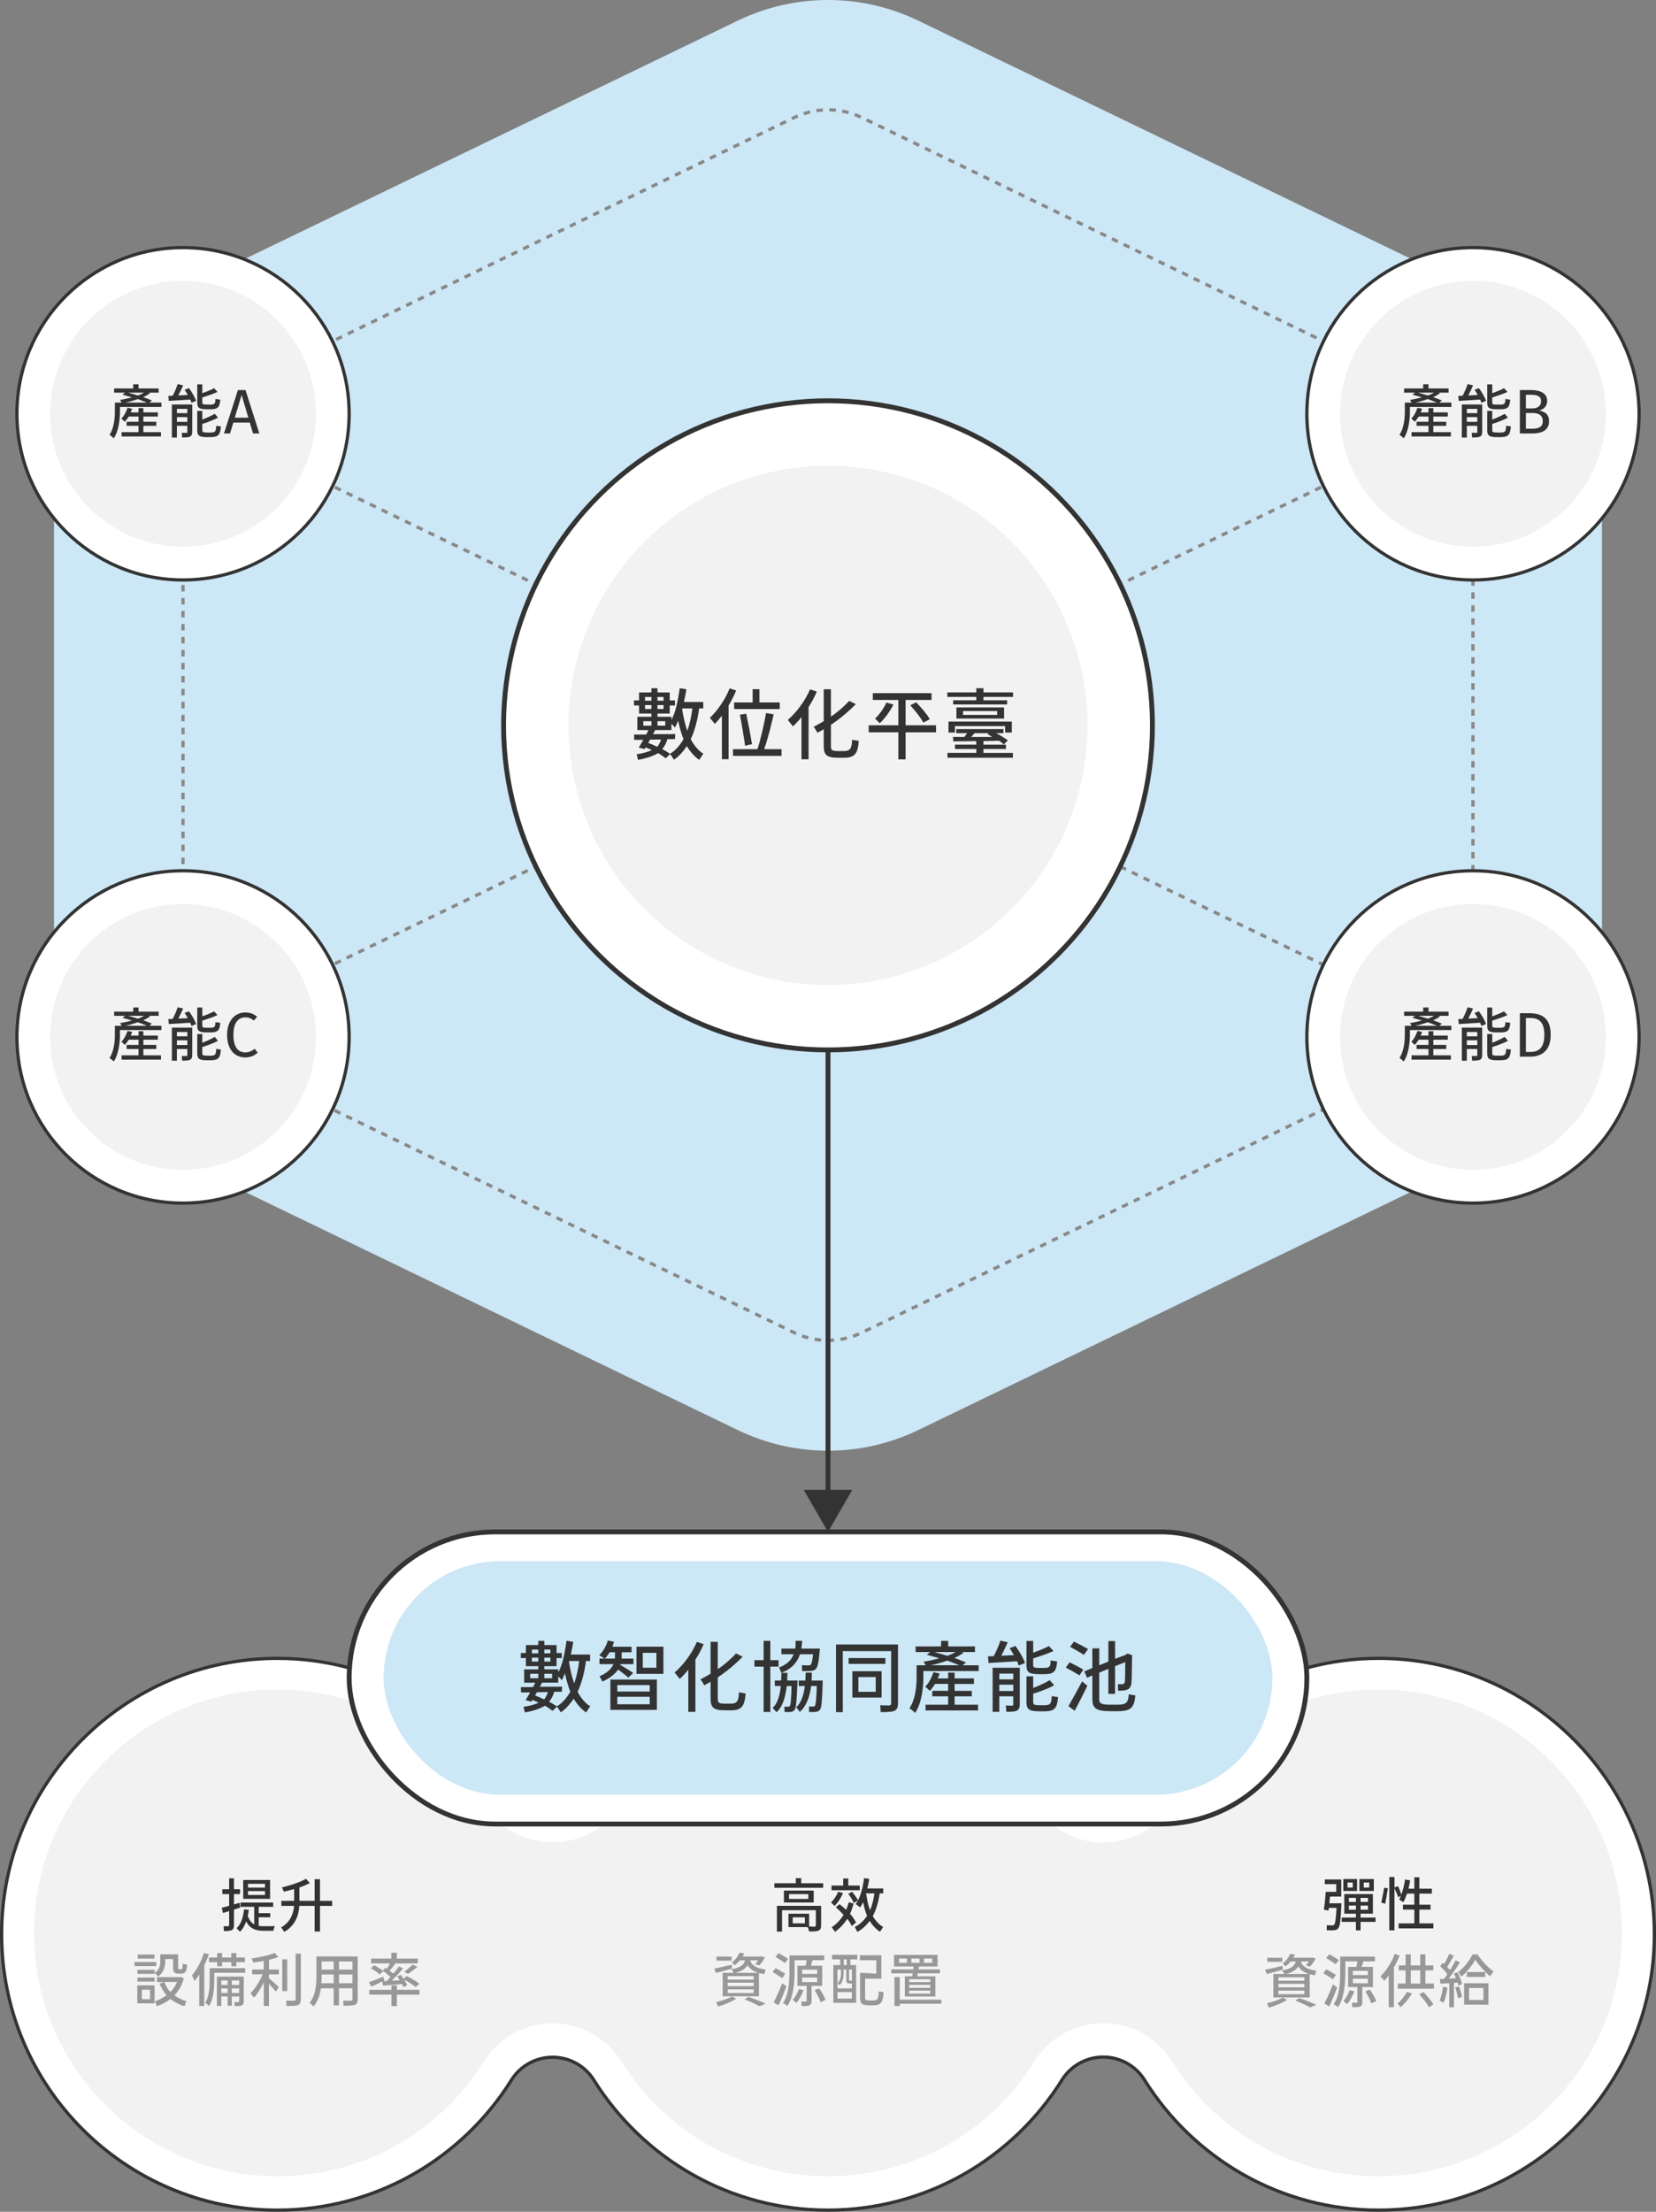 <?xml version="1.0" encoding="UTF-8"?>
<svg xmlns="http://www.w3.org/2000/svg" viewBox="0 0 1020.86 1362.91">
  <rect x="0" y="0" width="1020.86" height="1362.91" fill="#808080" stroke="none"/>
  <g id="a" data-name="圖形">
    <g>
      <g>
        <path d="m849.86,1361.91c-29.32,0-58.24-7.62-83.62-22.03-24.66-14-45.65-34.13-60.69-58.2-5.48-8.77-15.1-14.11-25.44-14.11s-19.96,5.33-25.44,14.1c-15.04,24.08-36.03,44.2-60.69,58.2-25.39,14.41-54.3,22.03-83.62,22.03s-58.2-7.61-83.57-22c-24.65-13.98-45.63-34.08-60.68-58.13-5.48-8.76-15.09-14.09-25.43-14.09s-19.95,5.32-25.43,14.09c-15.05,24.05-36.03,44.15-60.68,58.13-25.37,14.4-54.27,22-83.57,22-93.74,0-170-76.26-170-170s76.26-170,170-170c29.3,0,58.2,7.61,83.57,22,24.65,13.98,45.63,34.08,60.68,58.13,5.48,8.76,15.09,14.09,25.43,14.09s19.95-5.32,25.43-14.09c15.05-24.05,36.03-44.15,60.68-58.13,25.37-14.4,54.27-22,83.57-22s58.23,7.62,83.62,22.03c24.66,14,45.65,34.13,60.69,58.2,5.48,8.77,15.1,14.1,25.44,14.1s19.96-5.33,25.44-14.11c15.04-24.07,36.03-44.2,60.69-58.2,25.39-14.41,54.3-22.03,83.62-22.03,93.74,0,170,76.26,170,170s-76.26,170-170,170Z" style="fill: #fff; stroke-width: 0px;"/>
        <path d="m849.86,1361.91c-29.32,0-58.24-7.62-83.62-22.03-24.66-14-45.65-34.13-60.69-58.2-5.48-8.77-15.1-14.11-25.44-14.11s-19.96,5.33-25.44,14.1c-15.04,24.08-36.03,44.2-60.69,58.2-25.39,14.41-54.3,22.03-83.62,22.03s-58.2-7.61-83.57-22c-24.65-13.98-45.63-34.08-60.68-58.13-5.48-8.76-15.09-14.09-25.43-14.09s-19.95,5.32-25.43,14.09c-15.05,24.05-36.03,44.15-60.68,58.13-25.37,14.4-54.27,22-83.57,22-93.74,0-170-76.26-170-170s76.26-170,170-170c29.3,0,58.2,7.61,83.57,22,24.65,13.98,45.63,34.08,60.68,58.13,5.48,8.76,15.09,14.09,25.43,14.09s19.95-5.32,25.43-14.09c15.05-24.05,36.03-44.15,60.68-58.13,25.37-14.4,54.27-22,83.57-22s58.23,7.62,83.62,22.03c24.66,14,45.65,34.13,60.69,58.2,5.48,8.77,15.1,14.1,25.44,14.1s19.96-5.33,25.44-14.11c15.04-24.07,36.03-44.2,60.69-58.2,25.39-14.41,54.3-22.03,83.62-22.03,93.74,0,170,76.26,170,170s-76.26,170-170,170Z" style="fill: none; stroke: #333; stroke-miterlimit: 10; stroke-width: 2px;"/>
      </g>
      <path d="m849.86,1341.04c-52.03,0-99.64-26.48-127.35-70.83-9.14-14.62-25.16-23.51-42.41-23.51s-33.27,8.88-42.4,23.51c-27.71,44.35-75.32,70.83-127.35,70.83s-99.58-26.45-127.29-70.75c-9.14-14.61-25.16-23.48-42.39-23.48s-33.25,8.87-42.39,23.48c-27.72,44.3-75.3,70.75-127.29,70.75-82.71,0-150-67.29-150-150s67.29-150,150-150c51.99,0,99.58,26.45,127.29,70.75,9.14,14.61,25.16,23.48,42.39,23.48s33.25-8.87,42.39-23.48c27.72-44.3,75.3-70.75,127.29-70.75s99.64,26.48,127.35,70.83c9.14,14.62,25.16,23.51,42.4,23.51s33.27-8.88,42.41-23.51c27.71-44.35,75.31-70.83,127.35-70.83,82.71,0,150,67.29,150,150s-67.29,150-150,150Z" style="fill: #f2f2f2; stroke-width: 0px;"/>
    </g>
    <path d="m987.55,296.71v300.52c0,49.11-28.09,93.88-72.31,115.25l-349.12,168.71c-35.18,17-76.2,17-111.39,0l-349.12-168.71c-44.21-21.37-72.31-66.14-72.31-115.25v-300.52c0-49.11,28.09-93.88,72.31-115.25L454.74,12.75c35.18-17,76.2-17,111.39,0l349.12,168.71c44.21,21.37,72.31,66.14,72.31,115.25Z" style="fill: #cce7f6; stroke-width: 0px;"/>
    <path d="m510.47,826.94h-.31s.02-2,.02-2h.25c1.21-.03,2.44-.05,3.66-.14l.16,1.99c-1.26.1-2.53.15-3.78.15Zm-4.38-.19c-1.36-.12-2.72-.3-4.05-.53l.34-1.97c1.27.22,2.58.39,3.88.51l-.18,1.99Zm12.21-.44l-.32-1.97c1.28-.21,2.57-.47,3.84-.79l.48,1.94c-1.32.33-2.66.6-4,.82Zm-20.25-.96c-1.31-.34-2.62-.74-3.9-1.2l.66-1.89c1.23.43,2.49.82,3.74,1.15l-.51,1.94Zm28.16-1.02l-.64-1.89c1.23-.42,2.46-.89,3.65-1.41l.8,1.83c-1.24.54-2.52,1.04-3.81,1.47Zm-35.85-1.69c-.42-.19-.83-.38-1.25-.58l-2.39-1.15.87-1.8,2.39,1.15c.4.19.79.38,1.19.56l-.82,1.82Zm43.31-1.51l-.87-1.8,3.6-1.74.87,1.8-3.6,1.74Zm-50.55-1.97l-3.6-1.74.87-1.8,3.6,1.74-.87,1.8Zm57.75-1.51l-.87-1.8,3.6-1.74.87,1.8-3.6,1.74Zm-64.96-1.97l-3.6-1.74.87-1.8,3.6,1.74-.87,1.8Zm72.16-1.51l-.87-1.8,3.6-1.74.87,1.8-3.6,1.74Zm-79.36-1.97l-3.6-1.74.87-1.8,3.6,1.74-.87,1.8Zm86.56-1.51l-.87-1.8,3.6-1.74.87,1.8-3.6,1.74Zm-93.77-1.97l-3.6-1.74.87-1.8,3.6,1.74-.87,1.8Zm100.97-1.51l-.87-1.8,3.6-1.74.87,1.8-3.6,1.74Zm-108.17-1.97l-3.6-1.74.87-1.8,3.6,1.74-.87,1.8Zm115.38-1.51l-.87-1.8,3.6-1.74.87,1.8-3.6,1.74Zm-122.58-1.97l-3.6-1.74.87-1.8,3.6,1.74-.87,1.8Zm129.78-1.51l-.87-1.8,3.6-1.74.87,1.8-3.6,1.74Zm-136.99-1.97l-3.6-1.74.87-1.8,3.6,1.74-.87,1.8Zm144.19-1.51l-.87-1.8,3.6-1.74.87,1.8-3.6,1.74Zm-151.39-1.97l-3.6-1.74.87-1.8,3.6,1.74-.87,1.8Zm158.6-1.51l-.87-1.8,3.6-1.74.87,1.8-3.6,1.74Zm-165.8-1.97l-3.6-1.74.87-1.8,3.6,1.74-.87,1.8Zm173-1.51l-.87-1.8,3.6-1.74.87,1.8-3.6,1.74Zm-180.2-1.97l-3.6-1.74.87-1.8,3.6,1.74-.87,1.8Zm187.41-1.51l-.87-1.8,3.6-1.74.87,1.8-3.6,1.74Zm-194.61-1.97l-3.6-1.74.87-1.8,3.6,1.74-.87,1.8Zm201.81-1.51l-.87-1.8,3.6-1.74.87,1.8-3.6,1.74Zm-209.02-1.97l-3.6-1.74.87-1.8,3.6,1.74-.87,1.8Zm216.22-1.51l-.87-1.8,3.6-1.74.87,1.8-3.6,1.74Zm-223.42-1.97l-3.6-1.74.87-1.8,3.6,1.74-.87,1.8Zm230.63-1.51l-.87-1.8,3.6-1.74.87,1.8-3.6,1.74Zm-237.83-1.97l-3.6-1.74.87-1.8,3.6,1.74-.87,1.8Zm245.03-1.51l-.87-1.8,3.6-1.74.87,1.8-3.6,1.74Zm-252.23-1.97l-3.6-1.74.87-1.8,3.6,1.74-.87,1.8Zm259.44-1.51l-.87-1.8,3.6-1.74.87,1.8-3.6,1.74Zm-266.64-1.97l-3.6-1.74.87-1.8,3.6,1.74-.87,1.8Zm273.84-1.51l-.87-1.8,3.6-1.74.87,1.8-3.6,1.74Zm-281.05-1.97l-3.6-1.74.87-1.8,3.6,1.74-.87,1.8Zm288.25-1.51l-.87-1.8,3.6-1.74.87,1.8-3.6,1.74Zm-295.45-1.97l-3.6-1.74.87-1.8,3.6,1.74-.87,1.8Zm302.66-1.51l-.87-1.8,3.6-1.74.87,1.8-3.6,1.74Zm-309.86-1.97l-3.6-1.74.87-1.8,3.6,1.74-.87,1.8Zm317.06-1.51l-.87-1.8,3.6-1.74.87,1.8-3.6,1.74Zm-324.27-1.97l-3.6-1.74.87-1.8,3.6,1.74-.87,1.8Zm331.47-1.51l-.87-1.8,3.6-1.74.87,1.8-3.6,1.74Zm-338.67-1.97l-3.6-1.74.87-1.8,3.6,1.74-.87,1.8Zm345.87-1.51l-.87-1.8,3.6-1.74.87,1.8-3.6,1.74Zm-353.08-1.97l-3.6-1.74.87-1.8,3.6,1.74-.87,1.8Zm360.28-1.51l-.87-1.8,3.6-1.74.87,1.8-3.6,1.74Zm-367.48-1.97l-3.6-1.74.87-1.8,3.6,1.74-.87,1.8Zm374.69-1.51l-.87-1.8,3.6-1.74.87,1.8-3.6,1.74Zm-381.89-1.97l-3.6-1.74.87-1.8,3.6,1.74-.87,1.8Zm389.09-1.51l-.87-1.8,3.6-1.74.87,1.8-3.6,1.74Zm-396.29-1.97l-3.6-1.74.87-1.8,3.6,1.74-.87,1.8Zm403.5-1.51l-.87-1.8,3.6-1.74.87,1.8-3.6,1.74Zm-410.7-1.97l-3.6-1.74.87-1.8,3.6,1.74-.87,1.8Zm417.9-1.51l-.87-1.8,3.6-1.74.87,1.8-3.6,1.74Zm-425.11-1.97l-3.6-1.74.87-1.8,3.6,1.74-.87,1.8Zm432.31-1.51l-.87-1.8,3.6-1.74.87,1.8-3.6,1.74Zm-439.51-1.97l-3.6-1.74.87-1.8,3.6,1.74-.87,1.8Zm446.72-1.51l-.87-1.8,3.6-1.74.87,1.8-3.6,1.74Zm-453.92-1.97l-3.6-1.74.87-1.8,3.6,1.74-.87,1.8Zm461.12-1.51l-.87-1.8,3.6-1.74.87,1.8-3.6,1.74Zm-468.33-1.97l-3.6-1.74.87-1.8,3.6,1.74-.87,1.8Zm475.53-1.51l-.87-1.8,3.6-1.74.87,1.8-3.6,1.74Zm-482.73-1.97l-3.6-1.74.87-1.8,3.6,1.74-.87,1.8Zm489.93-1.51l-.87-1.8,3.6-1.74.87,1.8-3.6,1.74Zm-497.14-1.97l-3.6-1.74.87-1.8,3.6,1.74-.87,1.8Zm504.34-1.51l-.87-1.8,3.6-1.74.87,1.8-3.6,1.74Zm-511.54-1.97l-3.6-1.74.87-1.8,3.6,1.74-.87,1.8Zm518.75-1.51l-.87-1.8,3.6-1.74.87,1.8-3.6,1.74Zm-525.95-1.97l-3.6-1.74.87-1.8,3.6,1.74-.87,1.8Zm533.15-1.51l-.87-1.8,3.6-1.74.87,1.8-3.6,1.74Zm-540.36-1.97l-3.6-1.74.87-1.8,3.6,1.74-.87,1.8Zm547.56-1.51l-.87-1.8,3.6-1.74.87,1.8-3.6,1.74Zm-554.76-1.97l-3.6-1.74.87-1.8,3.6,1.74-.87,1.8Zm561.96-1.51l-.87-1.8,3.6-1.74.87,1.8-3.6,1.74Zm-569.17-1.97l-3.6-1.74.87-1.8,3.6,1.74-.87,1.8Zm576.37-1.51l-.87-1.8,3.6-1.74.87,1.8-3.6,1.74Zm-583.57-1.97l-3.6-1.74.87-1.8,3.6,1.74-.87,1.8Zm590.78-1.51l-.87-1.8,3.6-1.74.87,1.8-3.6,1.74Zm-597.98-1.97l-3.6-1.74.87-1.8,3.6,1.74-.87,1.8Zm605.18-1.51l-.87-1.8,3.6-1.74.87,1.8-3.6,1.74Zm-612.39-1.97l-3.6-1.74.87-1.8,3.6,1.74-.87,1.8Zm619.59-1.51l-.87-1.8,3.6-1.74.87,1.8-3.6,1.74Zm-626.79-1.97l-3.6-1.74.87-1.8,3.6,1.74-.87,1.8Zm634-1.51l-.87-1.8,3.6-1.74.87,1.8-3.6,1.74Zm-641.2-1.97l-3.6-1.74.87-1.8,3.6,1.74-.87,1.8Zm648.4-1.51l-.87-1.8,3.6-1.74.87,1.8-3.6,1.74Zm-655.6-1.97l-3.6-1.74.87-1.8,3.6,1.74-.87,1.8Zm662.81-1.51l-.87-1.8,3.6-1.74.87,1.8-3.6,1.74Zm-670.01-1.97l-3.6-1.74.87-1.8,3.6,1.74-.87,1.8Zm677.21-1.51l-.87-1.8,3.6-1.74.87,1.8-3.6,1.74Zm-684.42-1.97l-3.6-1.74.87-1.8,3.6,1.74-.87,1.8Zm691.62-1.51l-.87-1.8,3.6-1.74.87,1.8-3.6,1.74Zm-698.82-1.97l-3.6-1.74.87-1.8,3.6,1.74-.87,1.8Zm706.02-1.51l-.87-1.8,3.6-1.74.87,1.8-3.6,1.74Zm-713.23-1.97l-3.6-1.74.87-1.8,3.6,1.74-.87,1.8Zm720.43-1.51l-.87-1.8,3.6-1.74.87,1.8-3.6,1.74Zm-727.63-1.97l-3.6-1.74.87-1.8,3.6,1.74-.87,1.8Zm734.84-1.51l-.87-1.8,1.94-.94c.54-.26,1.08-.54,1.61-.82l.94,1.77c-.55.29-1.11.58-1.68.85l-1.94.94Zm-742.06-2.04c-1.19-.65-2.37-1.36-3.5-2.1l1.1-1.67c1.08.71,2.21,1.39,3.36,2.02l-.96,1.76Zm749.2-1.81l-1.08-1.68c1.1-.71,2.17-1.46,3.2-2.25l1.22,1.59c-1.07.82-2.19,1.61-3.34,2.35Zm-756.01-2.68c-1.06-.84-2.11-1.73-3.1-2.65l1.36-1.46c.95.89,1.96,1.75,2.98,2.55l-1.24,1.57Zm762.48-2.29l-1.35-1.48c.96-.88,1.9-1.8,2.78-2.75l1.46,1.36c-.92.99-1.9,1.96-2.9,2.87Zm-768.45-3.27c-.92-1.01-1.8-2.06-2.62-3.13l1.59-1.22c.79,1.03,1.63,2.04,2.51,3l-1.48,1.35Zm783.02-2.09l-1.34-.65.87-1.8,1.34.65-.87,1.8Zm-794.33,0l-.87-1.8,3.6-1.74.87,1.8-3.6,1.74Zm785.3-.61l-1.57-1.24c.8-1.02,1.57-2.09,2.29-3.18l.16.1.48-1,3.6,1.74-.87,1.8-2.07-1c-.64.95-1.32,1.88-2.02,2.77Zm-778.1-2.86l-.54-1.11-.32.21c-.73-1.14-1.43-2.33-2.06-3.52l1.77-.94c.52.98,1.08,1.95,1.67,2.9l2.22-1.07.87,1.8-3.6,1.74Zm774.98-2.39l-3.6-1.74.87-1.8,3.6,1.74-.87,1.8Zm-767.78-1.09l-.87-1.8,3.6-1.74.87,1.8-3.6,1.74Zm775.38-.47l-1.76-.96c.62-1.15,1.21-2.33,1.73-3.51l1.83.81c-.54,1.23-1.15,2.47-1.8,3.66Zm-14.81-1.92l-3.6-1.74.87-1.8,3.6,1.74-.87,1.8Zm-753.37-1.09l-.87-1.8,3.6-1.74.87,1.8-3.6,1.74Zm-19.09-1.15c-.53-1.24-1.02-2.52-1.45-3.81l1.9-.63c.41,1.24.88,2.47,1.39,3.66l-1.84.79Zm765.26-1.23l-3.6-1.74.87-1.8,3.6,1.74-.87,1.8Zm-738.96-1.09l-.87-1.8,3.6-1.74.87,1.8-3.6,1.74Zm764.27-.97l-1.89-.65c.42-1.23.8-2.49,1.12-3.75l1.94.49c-.33,1.31-.73,2.63-1.17,3.91Zm-32.51-1.41l-3.6-1.74.87-1.8,3.6,1.74-.87,1.8Zm-724.55-1.09l-.87-1.8,3.6-1.74.87,1.8-3.6,1.74Zm-36.08-1.93c-.32-1.31-.59-2.66-.8-4l1.98-.31c.2,1.29.46,2.58.76,3.84l-1.94.47Zm753.43-.46l-3.6-1.74.87-1.8,3.6,1.74-.87,1.8Zm-710.15-1.09l-.87-1.8,3.6-1.74.87,1.8-3.6,1.74Zm751.87-1.92l-1.97-.33c.21-1.28.38-2.59.48-3.89l1.99.16c-.11,1.35-.28,2.71-.5,4.05Zm-48.93-.46l-3.6-1.74.87-1.8,3.6,1.74-.87,1.8Zm-695.74-1.09l-.87-1.8,3.6-1.74.87,1.8-3.6,1.74Zm688.53-2.39l-3.6-1.74.87-1.8,3.6,1.74-.87,1.8Zm-740.27-.64c-.08-1.16-.12-2.33-.12-3.5v-.57h2v.57c0,1.12.04,2.24.12,3.35l-2,.14Zm58.94-.45l-.87-1.8,3.6-1.74.87,1.8-3.6,1.74Zm674.13-2.39l-3.6-1.74.87-1.8,3.6,1.74-.87,1.8Zm64.01-.71h-2v-4h2v4Zm-730.93-.38l-.87-1.8,3.6-1.74.87,1.8-3.6,1.74Zm659.72-2.38l-3.6-1.74.87-1.8,3.6,1.74-.87,1.8Zm-652.51-1.09l-.87-1.8,3.6-1.74.87,1.8-3.6,1.74Zm-71.48-.66h-2v-4h2v4Zm716.79-1.73l-3.6-1.74.87-1.8,3.6,1.74-.87,1.8Zm-638.11-1.09l-.87-1.8,3.6-1.74.87,1.8-3.6,1.74Zm716.52-.66h-2v-4h2v4Zm-85.62-1.73l-3.6-1.74.87-1.8,3.6,1.74-.87,1.8Zm-623.7-1.09l-.87-1.8,3.6-1.74.87,1.8-3.6,1.74Zm-85.88-1.7h-2v-4h2v4Zm702.38-.68l-3.6-1.74.87-1.8,3.6,1.74-.87,1.8Zm-609.29-1.09l-.87-1.8,3.6-1.74.87,1.8-3.6,1.74Zm702.11-1.7h-2v-4h2v4Zm-100.03-.68l-3.6-1.74.87-1.8,3.6,1.74-.87,1.8Zm-594.88-1.09l-.87-1.8,3.6-1.74.87,1.8-3.6,1.74Zm587.68-2.39l-3.6-1.74.87-1.8,3.6,1.74-.87,1.8Zm-687.97-.36h-2v-4h2v4Zm107.5-.73l-.87-1.8,3.6-1.74.87,1.8-3.6,1.74Zm573.27-2.39l-3.6-1.74.87-1.8,3.6,1.74-.87,1.8Zm114.43-.36h-2v-4h2v4Zm-680.5-.74l-.87-1.8,3.6-1.74.87,1.8-3.6,1.74Zm558.86-2.39l-3.6-1.74.87-1.8,3.6,1.74-.87,1.8Zm-551.66-1.09l-.87-1.8,3.6-1.74.87,1.8-3.6,1.74Zm-121.9-.31h-2v-4h2v4Zm666.36-2.08l-3.6-1.74.87-1.8,3.6,1.74-.87,1.8Zm-537.25-1.09l-.87-1.8,3.6-1.74.87,1.8-3.6,1.74Zm666.09-.31h-2v-4h2v4Zm-136.05-2.08l-3.6-1.74.87-1.8,3.6,1.74-.87,1.8Zm-522.84-1.09l-.87-1.8,3.6-1.74.87,1.8-3.6,1.74Zm-136.31-1.35h-2v-4h2v4Zm651.95-1.04l-3.6-1.74.87-1.8,3.6,1.74-.87,1.8Zm-508.43-1.09l-.87-1.8,3.6-1.74.87,1.8-3.6,1.74Zm651.68-1.35h-2v-4h2v4Zm-150.45-1.04l-3.6-1.74.87-1.8,3.6,1.74-.87,1.8Zm-494.03-1.09l-.87-1.8,3.6-1.74.87,1.8-3.6,1.74Zm486.82-2.39l-3.6-1.74.87-1.8,3.6,1.74-.87,1.8Zm-637.54,0h-2v-4h2v4Zm157.92-1.09l-.87-1.8,3.6-1.74.87,1.8-3.6,1.74Zm472.41-2.39l-3.6-1.74.87-1.8,3.6,1.74-.87,1.8Zm164.86,0h-2v-4h2v4Zm-630.07-1.09l-.87-1.8,3.6-1.74.87,1.8-3.6,1.74Zm458.01-2.39l-3.6-1.74.87-1.8,3.6,1.74-.87,1.8Zm-623.13-1.05h-2v-4h2v4Zm172.33-.04l-.87-1.8,3.6-1.74.87,1.8-3.6,1.74Zm443.6-2.39l-3.6-1.74.87-1.8,3.6,1.74-.87,1.8Zm179.27-1.05h-2v-4h2v4Zm-615.67-.04l-.87-1.8,3.6-1.74.87,1.8-3.6,1.74Zm429.19-2.39l-3.6-1.74.87-1.8,3.6,1.74-.87,1.8Zm-421.99-1.09l-.87-1.8,3.6-1.74.87,1.8-3.6,1.74Zm-186.74-1h-2v-4h2v4Zm601.52-1.39l-3.6-1.74.87-1.8,3.6,1.74-.87,1.8Zm-407.58-1.09l-.87-1.8,3.6-1.74.87,1.8-3.6,1.74Zm601.26-1h-2v-4h2v4Zm-200.88-1.39l-3.6-1.74.87-1.8,3.6,1.74-.87,1.8Zm-393.17-1.09l-.87-1.8,3.6-1.74.87,1.8-3.6,1.74Zm-201.15-2.04h-2v-4h2v4Zm587.11-.35l-3.6-1.74.87-1.8,3.6,1.74-.87,1.8Zm-378.76-1.09l-.87-1.8,3.6-1.74.87,1.8-3.6,1.74Zm586.85-2.04h-2v-4h2v4Zm-215.29-.35l-3.6-1.74.87-1.8,3.6,1.74-.87,1.8Zm-364.35-1.09l-.87-1.8,1.34-.65.87,1.8-1.34.65Zm-215.56-3.08h-2v-4h2v4Zm795.2-3.48h-2v-4h2v4Zm-795.2-4.52h-2v-4h2v4Zm795.2-3.48h-2v-4h2v4Zm-795.2-4.52h-2v-4h2v4Zm795.2-3.48h-2v-4h2v4Zm-795.2-4.52h-2v-4h2v4Zm795.2-3.48h-2v-4h2v4Zm-795.2-4.52h-2v-4h2v4Zm795.2-3.48h-2v-4h2v4Zm-795.2-4.52h-2v-4h2v4Zm795.2-3.48h-2v-4h2v4Zm-795.2-4.52h-2v-4h2v4Zm795.2-3.48h-2v-4h2v4Zm-795.2-4.52h-2v-4h2v4Zm795.2-3.48h-2v-4h2v4Zm-795.2-4.52h-2v-4h2v4Zm795.2-3.48h-2v-4h2v4Zm-795.2-4.52h-2v-4h2v4Zm795.2-3.48h-2v-4h2v4Zm-795.2-4.52h-2v-4h2v4Zm795.2-3.48h-2v-4h2v4Zm-795.2-4.52h-2v-4h2v4Zm795.2-3.48h-2v-4h2v4Zm-795.2-4.52h-2v-4h2v4Zm795.2-3.48h-2v-4h2v4Zm-795.2-4.52h-2v-4h2v4Zm795.2-3.48h-2v-4h2v4Zm-795.2-4.52h-2v-4h2v4Zm795.2-3.48h-2v-4h2v4Zm-795.2-4.52h-2v-4h2v4Zm795.2-3.48h-2v-4h2v4Zm-795.2-4.52h-2v-4h2v4Zm795.2-3.48h-2v-4h2v4Zm-795.2-4.52h-2v-4h2v4Zm795.2-3.48h-2v-4h2v4Zm-795.2-4.52h-2v-4h2v4Zm795.2-3.48h-2v-4h2v4Zm-795.2-4.52h-2v-4h2v4Zm795.2-3.48h-2v-4h2v4Zm-795.2-4.52h-2v-4h2v4Zm795.2-3.48h-2v-4h2v4Zm-795.2-4.52h-2v-4h2v4Zm795.2-3.48h-2v-4h2v4Zm-579.18-.06l-1.34-.65.87-1.8,1.34.65-.87,1.8Zm361.15,0l-.87-1.8,1.34-.65.87,1.8-1.34.65Zm4.94-2.39l-.87-1.8,3.6-1.74.87,1.8-3.6,1.74Zm-371.03,0l-3.6-1.74.87-1.8,3.6,1.74-.87,1.8Zm-211.08-2.07h-2v-4h2v4Zm589.32-1.41l-.87-1.8,3.6-1.74.87,1.8-3.6,1.74Zm-385.44,0l-3.6-1.74.87-1.8,3.6,1.74-.87,1.8Zm591.32-2.07h-2v-4h2v4Zm-198.68-1.41l-.87-1.8,3.6-1.74.87,1.8-3.6,1.74Zm-399.85,0l-3.6-1.74.87-1.8,3.6,1.74-.87,1.8Zm-196.68-3.11h-2v-4h2v4Zm603.73-.36l-.87-1.8,3.6-1.74.87,1.8-3.6,1.74Zm-414.26,0l-3.6-1.74.87-1.8,3.6,1.74-.87,1.8Zm605.73-3.11h-2v-4h2v4Zm-184.27-.36l-.87-1.8,3.6-1.74.87,1.8-3.6,1.74Zm-428.66,0l-3.6-1.74.87-1.8,3.6,1.74-.87,1.8Zm435.87-3.48l-.87-1.8,3.6-1.74.87,1.8-3.6,1.74Zm-443.07,0l-3.6-1.74.87-1.8,3.6,1.74-.87,1.8Zm-175.06-.68h-2v-4h2v4Zm625.34-2.8l-.87-1.8,3.6-1.74.87,1.8-3.6,1.74Zm-457.48,0l-3.6-1.74.87-1.8,3.6,1.74-.87,1.8Zm627.34-.68h-2v-4h2v4Zm-162.66-2.8l-.87-1.8,3.6-1.74.87,1.8-3.6,1.74Zm-471.89,0l-3.6-1.74.87-1.8,3.6,1.74-.87,1.8Zm-160.66-1.72h-2v-4h2v4Zm639.75-1.76l-.87-1.8,3.6-1.74.87,1.8-3.6,1.74Zm-486.3,0l-3.6-1.74.87-1.8,3.6,1.74-.87,1.8Zm641.75-1.72h-2v-4h2v4Zm-148.25-1.76l-.87-1.8,3.6-1.74.87,1.8-3.6,1.74Zm-500.7,0l-3.6-1.74.87-1.8,3.6,1.74-.87,1.8Zm-146.25-2.76h-2v-4h2v4Zm654.16-.72l-.87-1.8,3.6-1.74.87,1.8-3.6,1.74Zm-515.11,0l-3.6-1.74.87-1.8,3.6,1.74-.87,1.8Zm656.16-2.76h-2v-4h2v4Zm-133.84-.72l-.87-1.8,3.6-1.74.87,1.8-3.6,1.74Zm-529.52,0l-3.6-1.74.87-1.8,3.6,1.74-.87,1.8Zm536.72-3.48l-.87-1.8,3.6-1.74.87,1.8-3.6,1.74Zm-543.93,0l-3.6-1.74.87-1.8,3.6,1.74-.87,1.8Zm-124.64-.33h-2v-4h2v4Zm675.77-3.15l-.87-1.8,3.6-1.74.87,1.8-3.6,1.74Zm-558.34,0l-3.6-1.74.87-1.8,3.6,1.74-.87,1.8Zm677.77-.33h-2v-4h2v4Zm-112.23-3.15l-.87-1.8,3.6-1.74.87,1.8-3.6,1.74Zm-572.74,0l-3.6-1.74.87-1.8,3.6,1.74-.87,1.8Zm-110.23-1.37h-2v-4h2v4Zm690.18-2.11l-.87-1.8,3.6-1.74.87,1.8-3.6,1.74Zm-587.15,0l-3.6-1.74.87-1.8,3.6,1.74-.87,1.8Zm692.18-1.37h-2v-4h2v4Zm-97.82-2.11l-.87-1.8,3.6-1.74.87,1.8-3.6,1.74Zm-601.56,0l-3.6-1.74.87-1.8,3.6,1.74-.87,1.8Zm-95.82-2.41h-2v-4h2v4Zm704.58-1.07l-.87-1.8,3.6-1.74.87,1.8-3.6,1.74Zm-615.97,0l-3.6-1.74.87-1.8,3.6,1.74-.87,1.8Zm706.58-2.41h-2v-4h2v4Zm-83.41-1.07l-.87-1.8,3.6-1.74.87,1.8-3.6,1.74Zm-630.38,0l-3.6-1.74.87-1.8,3.6,1.74-.87,1.8Zm-81.41-3.45h-2v-4h2v4Zm718.99-.03l-.87-1.8,3.6-1.74.87,1.8-3.6,1.74Zm-644.78,0l-3.6-1.74.87-1.8,3.6,1.74-.87,1.8Zm720.99-3.45h-2v-4h2v4Zm-69-.03l-.87-1.8,3.6-1.74.87,1.8-3.6,1.74Zm-659.19,0l-3.6-1.74.87-1.8,3.6,1.74-.87,1.8Zm666.4-3.48l-.87-1.8,3.6-1.74.87,1.8-3.6,1.74Zm-673.6,0l-3.6-1.74.87-1.8,3.6,1.74-.87,1.8Zm-59.8-1.01l-2-.02c.01-1.36.09-2.73.21-4.08l1.99.19c-.12,1.29-.19,2.61-.2,3.91Zm793.11-2.28c-.08-1.3-.21-2.61-.39-3.89l1.98-.28c.19,1.34.33,2.71.41,4.06l-2,.12Zm-52.51-.19l-.87-1.8,3.6-1.74.87,1.8-3.6,1.74Zm-688.01,0l-3.6-1.74.87-1.8,3.6,1.74-.87,1.8Zm-7.2-3.48l-3.6-1.74.87-1.8,3.6,1.74-.87,1.8Zm702.42,0l-.87-1.8,3.6-1.74.87,1.8-3.6,1.74Zm-747.07-1.84l-1.97-.35c.24-1.33.54-2.67.89-3.98l1.93.52c-.34,1.26-.62,2.54-.85,3.82Zm754.27-1.64l-.87-1.8,3.6-1.74.87,1.8-3.6,1.74Zm-716.82,0l-3.6-1.74.87-1.8,3.6,1.74-.87,1.8Zm753.82-.59c-.29-1.26-.64-2.53-1.04-3.77l1.91-.61c.41,1.3.78,2.62,1.08,3.94l-1.95.45Zm-29.79-2.88l-.87-1.8,3.6-1.74.87,1.8-3.6,1.74Zm-731.23,0l-3.6-1.74.87-1.8,3.6,1.74-.87,1.8Zm-28.23-2.44l-1.88-.68c.46-1.28.98-2.55,1.54-3.78l1.82.83c-.54,1.18-1.03,2.4-1.47,3.63Zm766.66-1.04l-.87-1.8,3.6-1.74.87,1.8-3.6,1.74Zm-745.64,0l-3.6-1.74.87-1.8,3.6,1.74-.87,1.8Zm765.85-1.09c-.5-1.2-1.05-2.4-1.65-3.55l1.78-.92c.62,1.2,1.2,2.45,1.72,3.7l-1.85.77Zm-13-2.39l-.87-1.8,3.6-1.74.87,1.8-3.6,1.74Zm-760.05,0l-3.6-1.74.87-1.8,3.6,1.74-.87,1.8Zm-10.57-2.6l-1.74-.98c.66-1.18,1.38-2.35,2.14-3.47l.19.13.04-.09,3.6,1.74-.87,1.8-2.22-1.07c-.4.64-.79,1.29-1.15,1.94Zm777.83-.87l-.87-1.8,1.98-.96c-.36-.53-.73-1.05-1.11-1.55l1.6-1.2c.81,1.08,1.58,2.21,2.31,3.37l-.38.24.08.16-3.6,1.74Zm-781.66-3.48l-3.6-1.74.87-1.8,3.6,1.74-.87,1.8Zm788.87,0l-.87-1.8,3.6-1.74.87,1.8-3.6,1.74Zm-780.65-2.13l-1.56-1.25c.85-1.05,1.75-2.09,2.69-3.07l1.45,1.38c-.9.94-1.77,1.94-2.58,2.95Zm770.97-1.74c-.87-.98-1.78-1.92-2.72-2.82l1.38-1.45c.98.93,1.93,1.92,2.83,2.94l-1.5,1.33Zm-765.58-3.93l-1.33-1.49c1.01-.9,2.08-1.77,3.16-2.58l1.2,1.6c-1.04.78-2.06,1.61-3.03,2.48Zm759.91-1.47c-1.01-.81-2.07-1.6-3.15-2.33l1.12-1.66c1.13.76,2.23,1.58,3.28,2.43l-1.26,1.56Zm-753.66-3.22l-1.06-1.69c1.15-.72,2.34-1.4,3.54-2.02l.92,1.78c-1.16.6-2.3,1.25-3.4,1.94Zm747.18-1.17c-.83-.47-1.69-.92-2.55-1.33l-.95-.46.87-1.8.95.46c.9.43,1.79.9,2.66,1.39l-.98,1.74Zm-740.2-2.52l-.87-1.8,3.6-1.74.87,1.8-3.6,1.74Zm733.1-1.02l-3.6-1.74.87-1.8,3.6,1.74-.87,1.8Zm-725.89-2.46l-.87-1.8,3.6-1.74.87,1.8-3.6,1.74Zm718.69-1.02l-3.6-1.74.87-1.8,3.6,1.74-.87,1.8Zm-711.49-2.47l-.87-1.8,3.6-1.74.87,1.8-3.6,1.74Zm704.28-1.02l-3.6-1.74.87-1.8,3.6,1.74-.87,1.8Zm-697.08-2.47l-.87-1.8,3.6-1.74.87,1.8-3.6,1.74Zm689.88-1.02l-3.6-1.74.87-1.8,3.6,1.74-.87,1.8Zm-682.68-2.47l-.87-1.8,3.6-1.74.87,1.8-3.6,1.74Zm675.47-1.02l-3.6-1.74.87-1.8,3.6,1.74-.87,1.8Zm-668.27-2.47l-.87-1.8,3.6-1.74.87,1.8-3.6,1.74Zm661.07-1.02l-3.6-1.74.87-1.8,3.6,1.74-.87,1.8Zm-653.86-2.47l-.87-1.8,3.6-1.74.87,1.8-3.6,1.74Zm646.66-1.02l-3.6-1.74.87-1.8,3.6,1.74-.87,1.8Zm-639.46-2.47l-.87-1.8,3.6-1.74.87,1.8-3.6,1.74Zm632.25-1.02l-3.6-1.74.87-1.8,3.6,1.74-.87,1.8Zm-625.05-2.47l-.87-1.8,3.6-1.74.87,1.8-3.6,1.74Zm617.85-1.02l-3.6-1.74.87-1.8,3.6,1.74-.87,1.8Zm-610.65-2.47l-.87-1.8,3.6-1.74.87,1.8-3.6,1.74Zm603.44-1.02l-3.6-1.74.87-1.8,3.6,1.74-.87,1.8Zm-596.24-2.47l-.87-1.8,3.6-1.74.87,1.8-3.6,1.74Zm589.04-1.02l-3.6-1.74.87-1.8,3.6,1.74-.87,1.8Zm-581.83-2.47l-.87-1.8,3.6-1.74.87,1.8-3.6,1.74Zm574.63-1.02l-3.6-1.74.87-1.8,3.6,1.74-.87,1.8Zm-567.43-2.47l-.87-1.8,3.6-1.74.87,1.8-3.6,1.74Zm560.22-1.02l-3.6-1.74.87-1.8,3.6,1.74-.87,1.8Zm-553.02-2.47l-.87-1.8,3.6-1.74.87,1.8-3.6,1.74Zm545.82-1.02l-3.6-1.74.87-1.8,3.6,1.74-.87,1.8Zm-538.62-2.47l-.87-1.8,3.6-1.74.87,1.8-3.6,1.74Zm531.41-1.02l-3.6-1.74.87-1.8,3.6,1.74-.87,1.8Zm-524.21-2.47l-.87-1.8,3.6-1.74.87,1.8-3.6,1.74Zm517.01-1.02l-3.6-1.74.87-1.8,3.6,1.74-.87,1.8Zm-509.8-2.47l-.87-1.8,3.6-1.74.87,1.8-3.6,1.74Zm502.6-1.02l-3.6-1.74.87-1.8,3.6,1.74-.87,1.8Zm-495.4-2.47l-.87-1.8,3.6-1.74.87,1.8-3.6,1.74Zm488.19-1.02l-3.6-1.74.87-1.8,3.6,1.74-.87,1.8Zm-480.99-2.47l-.87-1.8,3.6-1.74.87,1.8-3.6,1.74Zm473.79-1.02l-3.6-1.74.87-1.8,3.6,1.74-.87,1.8Zm-466.59-2.47l-.87-1.8,3.6-1.74.87,1.8-3.6,1.74Zm459.38-1.02l-3.6-1.74.87-1.8,3.6,1.74-.87,1.8Zm-452.18-2.47l-.87-1.8,3.6-1.74.87,1.8-3.6,1.74Zm444.98-1.02l-3.6-1.74.87-1.8,3.6,1.74-.87,1.8Zm-437.77-2.47l-.87-1.8,3.6-1.74.87,1.8-3.6,1.74Zm430.57-1.02l-3.6-1.74.87-1.8,3.6,1.74-.87,1.8Zm-423.37-2.47l-.87-1.8,3.6-1.74.87,1.8-3.6,1.74Zm416.16-1.02l-3.6-1.74.87-1.8,3.6,1.74-.87,1.8Zm-408.96-2.47l-.87-1.8,3.6-1.74.87,1.8-3.6,1.74Zm401.76-1.02l-3.6-1.74.87-1.8,3.6,1.74-.87,1.8Zm-394.55-2.47l-.87-1.8,3.6-1.74.87,1.8-3.6,1.74Zm387.35-1.02l-3.6-1.74.87-1.8,3.6,1.74-.87,1.8Zm-380.15-2.47l-.87-1.8,3.6-1.74.87,1.8-3.6,1.74Zm372.95-1.02l-3.6-1.74.87-1.8,3.6,1.74-.87,1.8Zm-365.74-2.47l-.87-1.8,3.6-1.74.87,1.8-3.6,1.74Zm358.54-1.02l-3.6-1.74.87-1.8,3.6,1.74-.87,1.8Zm-351.34-2.47l-.87-1.8,3.6-1.74.87,1.8-3.6,1.74Zm344.13-1.02l-3.6-1.74.87-1.8,3.6,1.74-.87,1.8Zm-336.93-2.47l-.87-1.8,3.6-1.74.87,1.8-3.6,1.74Zm329.73-1.02l-3.6-1.74.87-1.8,3.6,1.74-.87,1.8Zm-322.52-2.47l-.87-1.8,3.6-1.74.87,1.8-3.6,1.74Zm315.32-1.02l-3.6-1.74.87-1.8,3.6,1.74-.87,1.8Zm-308.12-2.47l-.87-1.8,3.6-1.74.87,1.8-3.6,1.74Zm300.91-1.02l-3.6-1.74.87-1.8,3.6,1.74-.87,1.8Zm-293.71-2.47l-.87-1.8,3.6-1.74.87,1.8-3.6,1.74Zm286.51-1.02l-3.6-1.74.87-1.8,3.6,1.74-.87,1.8Zm-279.31-2.47l-.87-1.8,3.6-1.74.87,1.8-3.6,1.74Zm272.1-1.02l-3.6-1.74.87-1.8,3.6,1.74-.87,1.8Zm-264.9-2.47l-.87-1.8,3.6-1.74.87,1.8-3.6,1.74Zm257.7-1.02l-3.6-1.74.87-1.8,3.6,1.74-.87,1.8Zm-250.49-2.47l-.87-1.8,3.6-1.74.87,1.8-3.6,1.74Zm243.29-1.02l-3.6-1.74.87-1.8,3.6,1.74-.87,1.8Zm-236.09-2.47l-.87-1.8,3.6-1.74.87,1.8-3.6,1.74Zm228.89-1.02l-3.6-1.74.87-1.8,3.6,1.74-.87,1.8Zm-221.68-2.47l-.87-1.8,3.6-1.74.87,1.8-3.6,1.74Zm214.48-1.02l-3.6-1.74.87-1.8,3.6,1.74-.87,1.8Zm-207.28-2.47l-.87-1.8,3.6-1.74.87,1.8-3.6,1.74Zm200.07-1.02l-3.6-1.74.87-1.8,3.6,1.74-.87,1.8Zm-192.87-2.47l-.87-1.8,3.6-1.74.87,1.8-3.6,1.74Zm185.67-1.02l-3.6-1.74.87-1.8,3.6,1.74-.87,1.8Zm-178.46-2.47l-.87-1.8,3.6-1.74.87,1.8-3.6,1.74Zm171.26-1.02l-3.6-1.74.87-1.8,3.6,1.74-.87,1.8Zm-164.06-2.47l-.87-1.8,3.6-1.74.87,1.8-3.6,1.74Zm156.85-1.02l-3.6-1.74.87-1.8,3.6,1.74-.87,1.8Zm-149.65-2.47l-.87-1.8,3.6-1.74.87,1.8-3.6,1.74Zm142.45-1.02l-3.6-1.74.87-1.8,3.6,1.74-.87,1.8Zm-135.24-2.47l-.87-1.8,3.6-1.74.87,1.8-3.6,1.74Zm128.04-1.02l-3.6-1.74.87-1.8,3.6,1.74-.87,1.8Zm-120.84-2.47l-.87-1.8,3.6-1.74.87,1.8-3.6,1.74Zm113.64-1.02l-3.6-1.74.87-1.8,3.6,1.74-.87,1.8Zm-106.43-2.47l-.87-1.8,3.6-1.74.87,1.8-3.6,1.74Zm99.23-1.02l-3.6-1.74.87-1.8,3.6,1.74-.87,1.8Zm-92.03-2.47l-.87-1.8,3.6-1.74.87,1.8-3.6,1.74Zm84.82-1.02l-3.6-1.74.87-1.8,3.6,1.74-.87,1.8Zm-77.62-2.47l-.87-1.8,3.6-1.74.87,1.8-3.6,1.74Zm70.42-1.02l-3.6-1.74.87-1.8,3.6,1.74-.87,1.8Zm-63.21-2.47l-.87-1.8,3.6-1.74.87,1.8-3.6,1.74Zm56.01-1.02l-3.6-1.74.87-1.8,3.6,1.74-.87,1.8Zm-48.81-2.47l-.87-1.8,1.4-.68c.75-.36,1.51-.7,2.27-1.03l.78,1.84c-.73.31-1.46.64-2.18.99l-1.4.68Zm41.62-1c-1.18-.55-2.4-1.05-3.62-1.5l.69-1.88c1.27.46,2.54.99,3.77,1.56l-.84,1.81Zm-34.37-2.03l-.62-1.9c1.29-.42,2.61-.79,3.93-1.11l.46,1.95c-1.27.3-2.53.66-3.77,1.06Zm27.02-.66c-1.25-.34-2.54-.64-3.82-.88l.37-1.97c1.33.25,2.67.56,3.98.91l-.53,1.93Zm-19.41-1.15l-.3-1.98c1.34-.2,2.7-.35,4.06-.44l.13,2c-1.3.09-2.61.23-3.89.42Zm11.72-.28c-1.29-.13-2.61-.21-3.91-.23l.03-2c1.36.02,2.73.1,4.08.24l-.2,1.99Z" style="fill: #888; stroke-width: 0px;"/>
    <circle cx="112.83" cy="254.97" r="102.4" style="fill: #fff; stroke: #333; stroke-miterlimit: 10; stroke-width: 2px;"/>
    <circle cx="908.03" cy="254.97" r="102.4" style="fill: #fff; stroke: #333; stroke-miterlimit: 10; stroke-width: 2px;"/>
    <circle cx="112.83" cy="638.97" r="102.4" style="fill: #fff; stroke: #333; stroke-miterlimit: 10; stroke-width: 2px;"/>
    <circle cx="908.03" cy="638.97" r="102.4" style="fill: #fff; stroke: #333; stroke-miterlimit: 10; stroke-width: 2px;"/>
    <circle cx="510.43" cy="446.97" r="200" style="fill: #fff; stroke: #333; stroke-miterlimit: 10; stroke-width: 3px;"/>
    <circle cx="112.83" cy="254.97" r="81.92" style="fill: #f2f2f2; stroke-width: 0px;"/>
    <circle cx="510.43" cy="446.97" r="160" style="fill: #f2f2f2; stroke-width: 0px;"/>
    <circle cx="908.03" cy="254.97" r="81.92" style="fill: #f2f2f2; stroke-width: 0px;"/>
    <circle cx="112.83" cy="638.97" r="81.92" style="fill: #f2f2f2; stroke-width: 0px;"/>
    <circle cx="908.03" cy="638.97" r="81.92" style="fill: #f2f2f2; stroke-width: 0px;"/>
    <rect x="215.23" y="943.97" width="590.4" height="180" rx="90" ry="90" style="fill: #fff; stroke: #333; stroke-miterlimit: 10; stroke-width: 3px;"/>
    <rect x="236.48" y="961.97" width="547.91" height="144" rx="72" ry="72" style="fill: #cce7f6; stroke-width: 0px;"/>
    <g>
      <line x1="510.43" y1="646.97" x2="510.43" y2="922.45" style="fill: none; stroke: #333; stroke-linecap: round; stroke-linejoin: round; stroke-width: 3px;"/>
      <polygon points="495.47 918.07 510.43 943.97 525.39 918.07 495.47 918.07" style="fill: #333; stroke-width: 0px;"/>
    </g>
  </g>
  <g id="b" data-name="文字">
    <g>
      <path d="m70.1,270.11c-.5-.61-1.94-1.76-2.59-2.2,2.7-3.82,3.31-10.19,3.31-14.07v-5.76h4.18c-.25-.5-.65-1.22-1.04-1.62,2.05-.32,4.21-.79,6.33-1.33l.32-.11c.25-.04.47-.11.72-.18-.43-.11-.83-.22-1.22-.36l-.36-.11c-.11-.04-.22-.07-.36-.07l-.32-.11c-.94-.29-1.84-.5-2.74-.76l-.32-.07c-.18-.04-.32-.07-.5-.14l1.58-1.26h-6.73v-2.59h11.77v-2.56h3.28v2.56h12.38v2.59h-6.01l.72.4c-1.22.79-2.63,1.69-4.25,2.34,2.05.68,3.89,1.48,5.4,2.05l-1.51,1.33h7.38v2.66h-25.56v3.13c0,4.35-.83,11.99-3.85,16.23Zm29.12-1.15h-24.26v-2.66h10.44v-3.89h-7.34v-2.52h7.34v-3.2h-6.01c-.72,1.04-1.55,2.27-2.45,3.2l-2.12-1.98c1.58-1.4,2.95-4.21,3.82-6.66l2.84.65c-.25.72-.58,1.48-.9,2.23h4.82v-2.66h2.99v2.66h8.93v2.56h-8.93v3.2h7.96v2.52h-7.96v3.89h10.83v2.66Zm-8.64-20.88c-1.58-.65-3.49-1.44-5.65-2.16-.65.25-1.33.47-2.02.68l-.36.11c-1.69.54-3.46,1.01-5.18,1.37h13.21Zm-8.17-5.15l.36.11c.11.04.22.07.36.11l.32.07.18.07.36.11s.11.04.14.04l.36.11c.18.04.36.11.5.14,1.51-.47,2.7-1.08,3.82-1.73h-9.79c1.08.29,2.23.61,3.38.97Z" style="fill: #333; stroke-width: 0px;"/>
      <path d="m118.01,248.19c-.14-.54-.43-1.26-.76-1.98-.25.04-.5.04-.76.07h-.36c-.32.04-.65.04-.94.07h-.4c-.18.04-.4.04-.58.04l-.58.04c-.14.04-.25.04-.4.04l-.36.04h-.4c-.18.04-.36.04-.58.04l-.36.04c-2.77.18-5.44.32-7.49.43l-.25-3.06c.61-.04,1.37-.07,2.12-.07l.54-.04c1.12-2.12,2.45-5.08,3.06-7.16l3.38.76c-.25.65-.54,1.3-.86,1.94l-.14.32c-.65,1.4-1.37,2.77-1.94,3.96l5.83-.29c-.61-1.08-1.33-2.23-1.98-3.2l2.7-1.01c1.73,2.34,3.71,5.72,4.39,7.85l-2.92,1.19Zm-8.96,21.42h-3.1v-20.37h12.56v16.81c0,1.48-.36,2.48-1.33,2.99-1.04.47-2.41.54-4.9.54l-.22-2.92c.97.07,2.48.07,2.95.07.43,0,.47-.18.47-.72v-3.6h-6.44v7.2Zm6.44-15.01v-2.66h-6.44v2.66h6.44Zm0,5.36v-2.92h-6.44v2.92h6.44Zm14.43-7.77h-2.48c-5.08,0-5.83-1.08-5.83-4.28v-11.05h3.1v5.44c.97-.36,1.98-.76,3.02-1.15l.32-.14c1.51-.61,2.92-1.22,3.92-1.8l2.12,2.3c-1.22.58-2.7,1.15-4.21,1.69l-.36.14c-.25.07-.47.14-.72.22l-.36.14c-1.3.43-2.59.86-3.74,1.22v2.95c0,1.12.18,1.44,2.92,1.44h2.2c2.56,0,2.92-.72,2.99-3.46l2.99.43c-.36,4.57-1.4,5.9-5.87,5.9Zm.18,17.17h-2.59c-5.11,0-5.9-1.22-5.9-4.36v-11.81h3.1v5.36c2.59-.97,5.83-2.41,7.63-3.6l2.05,2.38c-1.44.83-3.42,1.69-5.44,2.41l-.32.14-.36.14c-1.26.43-2.48.83-3.56,1.19v3.74c0,1.15.18,1.58,3.06,1.58h2.27c2.77,0,3.13-.97,3.24-4.18l2.92.43c-.4,4.97-1.51,6.55-6.08,6.55Z" style="fill: #333; stroke-width: 0px;"/>
      <path d="m153.98,260.39h-10.15l-2.02,6.73h-3.74l8.6-26.78h4.68l8.53,26.78h-3.89l-2.02-6.73Zm-.9-2.99l-4.14-14-4.21,14h8.35Z" style="fill: #333; stroke-width: 0px;"/>
    </g>
    <g>
      <path d="m865.3,270.11c-.5-.61-1.94-1.76-2.59-2.2,2.7-3.82,3.31-10.19,3.31-14.07v-5.76h4.18c-.25-.5-.65-1.22-1.04-1.62,2.05-.32,4.21-.79,6.34-1.33l.32-.11c.25-.04.47-.11.72-.18-.43-.11-.83-.22-1.22-.36l-.36-.11c-.11-.04-.21-.07-.36-.07l-.32-.11c-.94-.29-1.84-.5-2.74-.76l-.32-.07c-.18-.04-.32-.07-.5-.14l1.58-1.26h-6.73v-2.59h11.77v-2.56h3.28v2.56h12.38v2.59h-6.01l.72.4c-1.22.79-2.63,1.69-4.25,2.34,2.05.68,3.89,1.48,5.4,2.05l-1.51,1.33h7.38v2.66h-25.56v3.13c0,4.35-.83,11.99-3.85,16.23Zm29.12-1.15h-24.26v-2.66h10.44v-3.89h-7.34v-2.52h7.34v-3.2h-6.01c-.72,1.04-1.55,2.27-2.45,3.2l-2.12-1.98c1.58-1.4,2.95-4.21,3.82-6.66l2.84.65c-.25.72-.58,1.48-.9,2.23h4.82v-2.66h2.99v2.66h8.93v2.56h-8.93v3.2h7.96v2.52h-7.96v3.89h10.83v2.66Zm-8.64-20.88c-1.58-.65-3.49-1.44-5.65-2.16-.65.25-1.33.47-2.02.68l-.36.11c-1.69.54-3.46,1.01-5.18,1.37h13.21Zm-8.17-5.15l.36.11c.11.04.22.07.36.11l.32.07.18.07.36.11s.11.04.14.04l.36.11c.18.04.36.11.5.14,1.51-.47,2.7-1.08,3.82-1.73h-9.79c1.08.29,2.23.61,3.38.97Z" style="fill: #333; stroke-width: 0px;"/>
      <path d="m913.21,248.19c-.14-.54-.43-1.26-.76-1.98-.25.04-.5.04-.76.07h-.36c-.32.04-.65.04-.94.07h-.4c-.18.04-.4.04-.58.04l-.58.04c-.14.04-.25.04-.4.04l-.36.04h-.4c-.18.04-.36.04-.58.04l-.36.04c-2.77.18-5.43.32-7.49.43l-.25-3.06c.61-.04,1.37-.07,2.12-.07l.54-.04c1.12-2.12,2.45-5.08,3.06-7.16l3.38.76c-.25.65-.54,1.3-.86,1.94l-.14.32c-.65,1.4-1.37,2.77-1.94,3.96l5.83-.29c-.61-1.08-1.33-2.23-1.98-3.2l2.7-1.01c1.73,2.34,3.71,5.72,4.39,7.85l-2.92,1.19Zm-8.96,21.42h-3.1v-20.37h12.56v16.81c0,1.48-.36,2.48-1.33,2.99-1.04.47-2.41.54-4.9.54l-.22-2.92c.97.07,2.48.07,2.95.07.43,0,.47-.18.47-.72v-3.6h-6.44v7.2Zm6.44-15.01v-2.66h-6.44v2.66h6.44Zm0,5.36v-2.92h-6.44v2.92h6.44Zm14.44-7.77h-2.48c-5.08,0-5.83-1.08-5.83-4.28v-11.05h3.09v5.44c.97-.36,1.98-.76,3.02-1.15l.32-.14c1.51-.61,2.92-1.22,3.92-1.8l2.12,2.3c-1.22.58-2.7,1.15-4.21,1.69l-.36.14c-.25.07-.47.14-.72.22l-.36.14c-1.3.43-2.59.86-3.74,1.22v2.95c0,1.12.18,1.44,2.92,1.44h2.2c2.56,0,2.92-.72,2.99-3.46l2.99.43c-.36,4.57-1.4,5.9-5.87,5.9Zm.18,17.17h-2.59c-5.11,0-5.9-1.22-5.9-4.36v-11.81h3.09v5.36c2.59-.97,5.83-2.41,7.63-3.6l2.05,2.38c-1.44.83-3.42,1.69-5.44,2.41l-.32.14-.36.14c-1.26.43-2.48.83-3.56,1.19v3.74c0,1.15.18,1.58,3.06,1.58h2.27c2.77,0,3.13-.97,3.24-4.18l2.92.43c-.4,4.97-1.51,6.55-6.08,6.55Z" style="fill: #333; stroke-width: 0px;"/>
      <path d="m954.94,259.49c0,5.69-4.39,7.63-10.62,7.63h-7.38v-26.78h6.33c6.62,0,10.51,2.09,10.51,6.77,0,3.31-2.41,5.33-5.04,5.87,3.13.54,6.19,1.98,6.19,6.52Zm-14.29-16.23v8.42h4.03c2.99,0,5.33-1.48,5.33-4.32,0-3.28-2.38-4.1-6.34-4.1h-3.02Zm10.4,16.23c0-3.74-2.81-4.97-6.01-4.97h-4.39v9.65h3.67c3.89,0,6.73-.79,6.73-4.68Z" style="fill: #333; stroke-width: 0px;"/>
    </g>
    <g>
      <path d="m70.1,654.11c-.5-.61-1.94-1.76-2.59-2.2,2.7-3.82,3.31-10.19,3.31-14.07v-5.76h4.18c-.25-.5-.65-1.22-1.04-1.62,2.05-.32,4.21-.79,6.33-1.33l.32-.11c.25-.04.47-.11.72-.18-.43-.11-.83-.22-1.22-.36l-.36-.11c-.11-.04-.22-.07-.36-.07l-.32-.11c-.94-.29-1.84-.5-2.74-.76l-.32-.07c-.18-.04-.32-.07-.5-.14l1.58-1.26h-6.73v-2.59h11.77v-2.56h3.28v2.56h12.38v2.59h-6.01l.72.4c-1.22.79-2.63,1.69-4.25,2.34,2.05.68,3.89,1.48,5.4,2.05l-1.51,1.33h7.38v2.66h-25.56v3.13c0,4.35-.83,11.99-3.85,16.23Zm29.12-1.15h-24.26v-2.66h10.44v-3.89h-7.34v-2.52h7.34v-3.2h-6.01c-.72,1.04-1.55,2.27-2.45,3.2l-2.12-1.98c1.58-1.4,2.95-4.21,3.82-6.66l2.84.65c-.25.72-.58,1.48-.9,2.23h4.82v-2.66h2.99v2.66h8.93v2.56h-8.93v3.2h7.96v2.52h-7.96v3.89h10.83v2.66Zm-8.64-20.88c-1.58-.65-3.49-1.44-5.65-2.16-.65.25-1.33.47-2.02.68l-.36.11c-1.69.54-3.46,1.01-5.18,1.37h13.21Zm-8.17-5.15l.36.11c.11.04.22.07.36.11l.32.07.18.07.36.11s.11.04.14.04l.36.11c.18.04.36.11.5.14,1.51-.47,2.7-1.08,3.82-1.73h-9.79c1.08.29,2.23.61,3.38.97Z" style="fill: #333; stroke-width: 0px;"/>
      <path d="m118.01,632.19c-.14-.54-.43-1.26-.76-1.98-.25.04-.5.04-.76.07h-.36c-.32.04-.65.04-.94.07h-.4c-.18.04-.4.04-.58.04l-.58.04c-.14.04-.25.04-.4.04l-.36.04h-.4c-.18.04-.36.04-.58.04l-.36.04c-2.77.18-5.44.32-7.49.43l-.25-3.06c.61-.04,1.37-.07,2.12-.07l.54-.04c1.12-2.12,2.45-5.08,3.06-7.16l3.38.76c-.25.65-.54,1.3-.86,1.94l-.14.32c-.65,1.4-1.37,2.77-1.94,3.96l5.83-.29c-.61-1.08-1.33-2.23-1.98-3.2l2.7-1.01c1.73,2.34,3.71,5.72,4.39,7.85l-2.92,1.19Zm-8.96,21.42h-3.1v-20.37h12.56v16.81c0,1.48-.36,2.48-1.33,2.99-1.04.47-2.41.54-4.9.54l-.22-2.92c.97.07,2.48.07,2.95.07.43,0,.47-.18.47-.72v-3.6h-6.44v7.2Zm6.44-15.01v-2.66h-6.44v2.66h6.44Zm0,5.36v-2.92h-6.44v2.92h6.44Zm14.43-7.78h-2.48c-5.08,0-5.83-1.08-5.83-4.28v-11.05h3.1v5.44c.97-.36,1.98-.76,3.02-1.15l.32-.14c1.51-.61,2.92-1.22,3.92-1.8l2.12,2.3c-1.22.58-2.7,1.15-4.21,1.69l-.36.14c-.25.07-.47.14-.72.22l-.36.14c-1.3.43-2.59.86-3.74,1.22v2.95c0,1.12.18,1.44,2.92,1.44h2.2c2.56,0,2.92-.72,2.99-3.46l2.99.43c-.36,4.57-1.4,5.9-5.87,5.9Zm.18,17.17h-2.59c-5.11,0-5.9-1.22-5.9-4.36v-11.81h3.1v5.36c2.59-.97,5.83-2.41,7.63-3.6l2.05,2.38c-1.44.83-3.42,1.69-5.44,2.41l-.32.14-.36.14c-1.26.43-2.48.83-3.56,1.19v3.74c0,1.15.18,1.58,3.06,1.58h2.27c2.77,0,3.13-.97,3.24-4.18l2.92.43c-.4,4.97-1.51,6.55-6.08,6.55Z" style="fill: #333; stroke-width: 0px;"/>
      <path d="m158.55,626.5l-2.05,2.38c-1.66-1.37-3.28-1.98-5.15-1.98-4.07,0-7.45,2.74-7.45,10.8s3.24,10.8,7.42,10.8c2.52,0,4.18-1.12,5.69-2.23l1.84,2.34c-1.48,1.51-4.03,2.99-7.67,2.99-6.48,0-11.19-4.86-11.19-13.89s5.08-13.82,11.12-13.82c3.38,0,5.29.94,7.45,2.63Z" style="fill: #333; stroke-width: 0px;"/>
    </g>
    <g>
      <path d="m865.3,654.11c-.5-.61-1.94-1.76-2.59-2.2,2.7-3.82,3.31-10.19,3.31-14.07v-5.76h4.18c-.25-.5-.65-1.22-1.04-1.62,2.05-.32,4.21-.79,6.34-1.33l.32-.11c.25-.04.47-.11.72-.18-.43-.11-.83-.22-1.22-.36l-.36-.11c-.11-.04-.21-.07-.36-.07l-.32-.11c-.94-.29-1.84-.5-2.74-.76l-.32-.07c-.18-.04-.32-.07-.5-.14l1.58-1.26h-6.73v-2.59h11.77v-2.56h3.28v2.56h12.38v2.59h-6.01l.72.4c-1.22.79-2.63,1.69-4.25,2.34,2.05.68,3.89,1.48,5.4,2.05l-1.51,1.33h7.38v2.66h-25.56v3.13c0,4.35-.83,11.99-3.85,16.23Zm29.12-1.15h-24.26v-2.66h10.44v-3.89h-7.34v-2.52h7.34v-3.2h-6.01c-.72,1.04-1.55,2.27-2.45,3.2l-2.12-1.98c1.58-1.4,2.95-4.21,3.82-6.66l2.84.65c-.25.72-.58,1.48-.9,2.23h4.82v-2.66h2.99v2.66h8.93v2.56h-8.93v3.2h7.96v2.52h-7.96v3.89h10.83v2.66Zm-8.64-20.88c-1.58-.65-3.49-1.44-5.65-2.16-.65.25-1.33.47-2.02.68l-.36.11c-1.69.54-3.46,1.01-5.18,1.37h13.21Zm-8.17-5.15l.36.11c.11.04.22.07.36.11l.32.07.18.07.36.11s.11.04.14.04l.36.11c.18.04.36.11.5.14,1.51-.47,2.7-1.08,3.82-1.73h-9.79c1.08.29,2.23.61,3.38.97Z" style="fill: #333; stroke-width: 0px;"/>
      <path d="m913.21,632.19c-.14-.54-.43-1.26-.76-1.98-.25.04-.5.04-.76.07h-.36c-.32.04-.65.04-.94.07h-.4c-.18.04-.4.04-.58.04l-.58.04c-.14.04-.25.04-.4.04l-.36.04h-.4c-.18.04-.36.04-.58.04l-.36.04c-2.77.18-5.43.32-7.49.43l-.25-3.06c.61-.04,1.37-.07,2.12-.07l.54-.04c1.12-2.12,2.45-5.08,3.06-7.16l3.38.76c-.25.65-.54,1.3-.86,1.94l-.14.32c-.65,1.4-1.37,2.77-1.94,3.96l5.83-.29c-.61-1.08-1.33-2.23-1.98-3.2l2.7-1.01c1.73,2.34,3.71,5.72,4.39,7.85l-2.92,1.19Zm-8.96,21.42h-3.1v-20.37h12.56v16.81c0,1.48-.36,2.48-1.33,2.99-1.04.47-2.41.54-4.9.54l-.22-2.92c.97.07,2.48.07,2.95.07.43,0,.47-.18.47-.72v-3.6h-6.44v7.2Zm6.44-15.01v-2.66h-6.44v2.66h6.44Zm0,5.36v-2.92h-6.44v2.92h6.44Zm14.44-7.78h-2.48c-5.08,0-5.83-1.08-5.83-4.28v-11.05h3.09v5.44c.97-.36,1.98-.76,3.02-1.15l.32-.14c1.51-.61,2.92-1.22,3.92-1.8l2.12,2.3c-1.22.58-2.7,1.15-4.21,1.69l-.36.14c-.25.07-.47.14-.72.22l-.36.14c-1.3.43-2.59.86-3.74,1.22v2.95c0,1.12.18,1.44,2.92,1.44h2.2c2.56,0,2.92-.72,2.99-3.46l2.99.43c-.36,4.57-1.4,5.9-5.87,5.9Zm.18,17.17h-2.59c-5.11,0-5.9-1.22-5.9-4.36v-11.81h3.09v5.36c2.59-.97,5.83-2.41,7.63-3.6l2.05,2.38c-1.44.83-3.42,1.69-5.44,2.41l-.32.14-.36.14c-1.26.43-2.48.83-3.56,1.19v3.74c0,1.15.18,1.58,3.06,1.58h2.27c2.77,0,3.13-.97,3.24-4.18l2.92.43c-.4,4.97-1.51,6.55-6.08,6.55Z" style="fill: #333; stroke-width: 0px;"/>
      <path d="m955.95,637.59c0,10.94-6.8,13.53-12.6,13.53h-6.41v-26.78h5.62c6.84,0,13.39,2.12,13.39,13.25Zm-15.3-10.29v20.91h2.99c4.18,0,8.39-1.8,8.39-10.62s-4.39-10.29-8.67-10.29h-2.7Z" style="fill: #333; stroke-width: 0px;"/>
    </g>
    <g>
      <path d="m393.28,468.22l-.77-3.5c3.31-.34,6.82-1.34,9.31-2.5-1.15-.48-2.5-1.2-3.84-1.68l-.67,1.06-3.55-.96c.82-1.39,1.92-3.07,2.83-4.75h-5.62l-.1-3.26h6.05c.53-.05,1.01-.05,1.49-.05.48-.86.91-1.92,1.3-2.69h-6.82v-8.21h8.69v-1.97h-7.63v-4.99h-3.12v-3.12h3.12v-4.9h7.63v-2.59h3.74v2.59h7.54v4.9h3.22v3.12h-3.22v4.99h-7.54v1.97h8.59v1.92c2.45-4.42,3.89-11.23,4.85-17.76l.05-.53c.05-.43.14-.82.19-1.25l4.13.67c-.24,1.54-.48,3.12-.82,4.66l-.1.43c-.19.96-.38,1.87-.58,2.74h11.9v3.98h-2.54c-.91,7.01-2.78,14.06-5.18,18.91,1.92,3.79,4.9,7.3,7.78,8.98l-2.54,3.79c-3.02-2.02-5.81-5.33-7.63-8.45-2.11,3.02-4.7,6.29-8.02,8.4-.38-.82-1.58-2.69-2.35-3.5l-2.64,2.59c-1.34-.96-2.88-2.21-4.75-3.17-2.83,1.73-7.2,3.26-12.39,4.13Zm8.3-21.07v-2.74h-4.99v2.74h4.99Zm0-15.36v-2.3h-3.94v2.3h3.94Zm0,5.09v-2.4h-3.94v2.4h3.94Zm.38,21.84l.43.19c.96.43,1.87.86,2.74,1.25,1.15-1.1,1.78-2.88,2.45-4.46l-6.82.05-1.15,2.02c.72.24,1.54.62,2.35.96Zm11.04,5.76c3.65-2.06,6.38-5.62,8.35-9.03-1.3-3.12-2.5-7.49-3.31-11.33-.67,1.44-1.15,3.02-1.92,4.22-.38-.48-1.39-1.58-2.21-2.3v3.84h-10.03c-.38.72-.86,1.82-1.34,2.54,1.3,0,2.59-.05,3.94-.05h7.39l.72-.05h1.68l-.14,3.12-4.7.05c-.62,2.26-1.82,4.66-3.22,6.1,1.78.91,3.6,2.06,4.8,2.88Zm-3.94-32.69v-2.3h-3.74v2.3h3.74Zm0,5.09v-2.4h-3.74v2.4h3.74Zm1.06,10.27v-2.74h-4.8v2.74h4.8Zm13.58,3.22c1.39-3.74,2.54-8.88,3.12-13.83h-6.14l-.14.53c.67,4.51,1.82,9.55,3.17,13.3Z" style="fill: #333; stroke-width: 0px;"/>
      <path d="m449.15,467.84h-4.13v-26.79c-1.49,1.87-3.26,3.94-4.37,4.99l-3.07-3.7c4.8-4.46,9.65-11.57,12.19-18.15l4.03,1.3c-1.2,3.07-2.93,6.34-4.66,9.26v33.08Zm32.64-2.06h-29.91v-4.13h15.03c.91-2.59,1.87-6.24,2.78-10.08l.14-.48c.1-.34.14-.67.24-1.06l.1-.48c.86-3.7,1.58-7.34,2.06-10.18l4.7.82c-.53,2.3-1.15,4.99-1.87,7.73l-.1.53c-.1.24-.14.48-.19.72l-.19.77c-.05.14-.1.34-.14.48l-.14.53c-1.06,3.98-2.21,7.87-3.22,10.7h10.71v4.13Zm-1.1-28.85h-28.13v-4.08h11.42v-8.16h4.18v8.16h12.53v4.08Zm-21.36,22.61c-.29-2.21-.82-5.42-1.39-8.88l-.1-.48c0-.29-.05-.53-.1-.82l-.1-.48c-.1-.62-.19-1.25-.34-1.82l-.05-.53c-.38-2.16-.77-4.27-1.1-6.1l3.84-.67c.38,1.68.77,3.6,1.15,5.57l.1.53c.05.19.1.34.1.53l.1.53c.1.43.19.86.29,1.3l.1.48c.72,3.79,1.34,7.44,1.73,9.84l-4.22,1.01Z" style="fill: #333; stroke-width: 0px;"/>
      <path d="m498.45,467.89h-4.37v-25.97c-1.68,2.11-3.84,4.37-5.28,5.66l-3.17-3.98c5.28-4.42,10.8-11.9,13.73-18.82l4.18,1.39c-1.34,3.17-3.17,6.58-5.09,9.55v32.16Zm21.89-.96h-3.84c-7.34,0-8.69-2.06-8.69-7.54v-10.03c-1.3.72-2.69,1.54-3.89,2.16-.53-1.01-1.63-2.78-2.35-3.65,1.97-1.01,4.22-2.26,6.24-3.5v-19.63h4.42v16.85c4.42-2.98,8.59-6.72,11.28-9.7l4.08,2.02c-1.78,1.82-3.89,3.79-6.19,5.76l-.34.29c-.34.29-.62.53-.96.82l-.38.29c-.34.29-.62.53-.96.77l-.38.34c-2.02,1.58-4.13,3.12-6.14,4.46v12.86c0,2.45.1,3.31,4.46,3.31h3.5c4.22,0,4.85-2.02,5.09-6.96l4.13.67c-.58,7.34-2.11,10.42-9.07,10.42Z" style="fill: #333; stroke-width: 0px;"/>
      <path d="m558.26,467.94h-4.46v-16.66h-18.29v-4.37h18.29v-15.6h-15.75v-4.18h36.2v4.18h-15.99v15.6h18.77v4.37h-18.77v16.66Zm-15.94-22.27l-2.88-2.88c2.5-2.21,5.66-6.67,6.96-9.89l4.37,1.25c-1.92,3.79-5.14,8.54-8.45,11.52Zm26.88-.38c-1.39-2.78-5.14-7.58-8.06-10.66l3.6-1.87c3.02,3.02,6.91,7.58,8.45,10.42l-3.98,2.11Z" style="fill: #333; stroke-width: 0px;"/>
      <path d="m620.85,434.09h-33.27v-2.59h14.26v-2.06h-17.86v-2.78h17.86v-2.59h4.42v2.59h18.24v2.78h-18.24v2.06h14.59v2.59Zm3.55,32.83h-40.32v-2.98h17.76v-2.4h-13.15v-2.69h13.15v-2.16h-1.3c-4.75.1-9.31.1-12.87.14l-.19-2.74,6.96.05c.58-.67,1.25-1.68,1.78-2.35h-6.72v-2.5h29.09v2.5h-4.61c2.64,1.25,5.71,3.22,7.39,4.42l-2.59,2.5c-.72-.62-1.82-1.58-2.93-2.26h-1.15c-.53.05-1.06.05-1.63.05l-.72.05h-1.87l-.96.05h-.67c-.67,0-1.3,0-1.87.05h-.72v2.21h13.87v2.69h-13.87v2.4h18.15v2.98Zm-35.71-15.51h-3.98v-6.77h39.03v6.77h-4.13v-3.98h-30.91v3.98Zm30.29-8.64h-29.38v-6.86h29.38v6.86Zm-4.27-2.26v-2.35h-21.03v2.35h21.03Zm-3.02,13.63c-1.1-.62-1.92-1.34-2.98-1.78l.82-.58h-8.78c-.62.72-1.39,1.73-2.06,2.35h13.01Z" style="fill: #333; stroke-width: 0px;"/>
    </g>
    <g>
      <path d="m323.52,1055.21l-.77-3.5c3.31-.34,6.82-1.34,9.31-2.5-1.15-.48-2.5-1.2-3.84-1.68l-.67,1.06-3.55-.96c.82-1.39,1.92-3.07,2.83-4.75h-5.62l-.1-3.26h6.05c.53-.05,1.01-.05,1.49-.05.48-.87.91-1.92,1.3-2.69h-6.82v-8.21h8.69v-1.97h-7.63v-4.99h-3.12v-3.12h3.12v-4.9h7.63v-2.59h3.74v2.59h7.54v4.9h3.22v3.12h-3.22v4.99h-7.54v1.97h8.59v1.92c2.45-4.42,3.89-11.23,4.85-17.76l.05-.53c.05-.43.14-.82.19-1.25l4.13.67c-.24,1.54-.48,3.12-.82,4.66l-.1.43c-.19.96-.38,1.87-.58,2.74h11.91v3.98h-2.54c-.91,7.01-2.78,14.07-5.18,18.91,1.92,3.79,4.9,7.3,7.78,8.98l-2.54,3.79c-3.02-2.02-5.81-5.33-7.63-8.45-2.11,3.02-4.7,6.29-8.02,8.4-.38-.82-1.58-2.69-2.35-3.5l-2.64,2.59c-1.34-.96-2.88-2.21-4.75-3.17-2.83,1.73-7.2,3.26-12.38,4.13Zm8.3-21.07v-2.74h-4.99v2.74h4.99Zm0-15.36v-2.3h-3.94v2.3h3.94Zm0,5.09v-2.4h-3.94v2.4h3.94Zm.38,21.84l.43.19c.96.43,1.87.86,2.74,1.25,1.15-1.1,1.78-2.88,2.45-4.46l-6.82.05-1.15,2.02c.72.24,1.54.62,2.35.96Zm11.04,5.76c3.65-2.06,6.38-5.62,8.35-9.02-1.3-3.12-2.5-7.49-3.31-11.33-.67,1.44-1.15,3.02-1.92,4.22-.38-.48-1.39-1.58-2.21-2.3v3.84h-10.03c-.38.72-.86,1.82-1.34,2.54,1.3,0,2.59-.05,3.94-.05h7.39l.72-.05h1.68l-.14,3.12-4.7.05c-.62,2.26-1.82,4.66-3.22,6.1,1.78.91,3.6,2.06,4.8,2.88Zm-3.94-32.69v-2.3h-3.74v2.3h3.74Zm0,5.09v-2.4h-3.74v2.4h3.74Zm1.06,10.27v-2.74h-4.8v2.74h4.8Zm13.58,3.22c1.39-3.74,2.54-8.88,3.12-13.83h-6.14l-.14.53c.67,4.51,1.82,9.55,3.17,13.3Z" style="fill: #333; stroke-width: 0px;"/>
      <path d="m371.38,1036.2l-1.78-3.31c4.7-1.82,7.54-4.9,8.59-7.44h-8.64v-3.41h3.17c-.82-.58-2.45-1.63-3.31-2.02,2.26-2.26,4.37-5.76,5.28-9.12l3.89.82c-.24.67-.48,1.3-.72,1.97l-.14.43c-.1.19-.19.43-.24.62h11.86v3.41h-6.1v2.45c0,.48,0,1.01-.05,1.44h7.3v3.41h-7.92l-.19.53c.82.43,2.21,1.25,3.6,2.11l.53.29c1.63,1.06,3.22,2.06,3.84,2.54l-3.02,2.83c-1.3-1.1-4.13-3.46-6.29-4.95-1.58,2.45-4.8,5.19-9.65,7.39Zm7.68-14.16c.05-.43.05-.87.05-1.3v-2.59h-3.36c-.77,1.44-1.87,2.78-2.83,3.89h6.14Zm25.88,31.59h-28.66v-18.67h28.66v18.67Zm-4.42-11.28v-3.98h-19.97v3.98h19.97Zm0,7.83v-4.61h-19.97v4.61h19.97Zm8.45-18.72h-16.61v-16.75h16.61v16.75Zm-4.32-3.79v-9.17h-8.4v9.17h8.4Z" style="fill: #333; stroke-width: 0px;"/>
      <path d="m428.69,1054.87h-4.37v-25.97c-1.68,2.11-3.84,4.37-5.28,5.66l-3.17-3.98c5.28-4.42,10.8-11.91,13.73-18.82l4.18,1.39c-1.34,3.17-3.17,6.58-5.09,9.55v32.16Zm21.89-.96h-3.84c-7.34,0-8.69-2.06-8.69-7.54v-10.03c-1.3.72-2.69,1.54-3.89,2.16-.53-1.01-1.63-2.78-2.35-3.65,1.97-1.01,4.22-2.26,6.24-3.5v-19.63h4.42v16.85c4.42-2.98,8.59-6.72,11.28-9.7l4.08,2.02c-1.78,1.82-3.89,3.79-6.19,5.76l-.34.29c-.34.29-.62.53-.96.82l-.38.29c-.34.29-.62.53-.96.77l-.38.34c-2.02,1.58-4.13,3.12-6.14,4.46v12.87c0,2.45.1,3.31,4.46,3.31h3.5c4.22,0,4.85-2.02,5.09-6.96l4.13.67c-.58,7.34-2.11,10.42-9.07,10.42Z" style="fill: #333; stroke-width: 0px;"/>
      <path d="m474.87,1054.92h-4.13v-27.94h-5.66v-3.98h5.66v-11.9h4.13v11.9h5.09v3.98h-5.09v27.94Zm3.84.19l-2.4-2.74c3.26-2.88,4.46-8.11,5.04-13.44h-3.7v-3.36h3.89c.14-1.39.14-3.22.19-4.75h3.7c-.05.58-.05,1.15-.05,1.68l-.05.53c0,.91-.05,1.78-.05,2.54h6.34s0,1.1-.05,1.54c-.34,10.18-.82,15.12-1.63,16.37-.58.82-1.34,1.25-2.4,1.39-.77.14-2.21.14-3.94.05v-3.31c.72.1,1.68.1,2.21.1.43,0,.86-.1,1.15-.58.53-.77.82-4.61,1.01-12.19h-2.98c-.72,6.29-2.35,12.67-6.29,16.18Zm2.98-24.34l-1.44-3.26c4.66-1.68,7.63-4.51,9.03-8.16h-7.58v-3.46h8.54c.29-1.44.14-3.12.24-4.8h4.03c-.1,1.68-.29,3.36-.53,4.8h11.47s-.05,1.06-.14,1.54c-.53,6.53-1.25,9.75-2.3,10.9-.82.91-1.82,1.2-3.02,1.3-1.1.1-3.12.14-5.52.1l-.14-3.65c1.3.1,3.17.14,3.89.14.67,0,1.2-.05,1.54-.38.58-.53,1.1-2.64,1.44-6.48h-8.06c-1.58,4.85-4.85,8.88-11.42,11.43Zm17.04,24.15l.05-3.41c.67.1,1.82.1,2.3.1.58,0,1.06-.19,1.34-.58.53-.72.86-4.51,1.1-12.1h-3.5c-.77,6.29-2.88,12.53-7.01,15.99-.43-.82-1.49-2.21-2.26-2.83,3.26-2.78,4.8-8.02,5.42-13.15h-3.79v-3.36h4.08c.05-.77.1-1.63.14-2.5v-.48c.05-.62.05-1.3.1-1.92h3.74v2.4c-.05.86-.05,1.73-.1,2.5h6.82s0,1.1-.05,1.58c-.24,10.08-.67,15.03-1.58,16.32-.67.82-1.44,1.25-2.54,1.39-.82.14-2.4.14-4.27.05Z" style="fill: #333; stroke-width: 0px;"/>
      <path d="m519.55,1055.06h-4.18v-41.72h38.21v36.24c0,2.35-.62,3.94-2.11,4.61s-4.18.86-8.54.82l-.29-4.22c1.92.1,4.8.14,5.57.14.77-.05,1.15-.58,1.15-1.34v-32.16h-29.81v37.64Zm26.26-29.76h-22.66v-3.6h22.66v3.6Zm-2.35,20.74h-18v-16.23h18v16.23Zm-3.6-3.55v-9.07h-10.71v9.07h10.71Z" style="fill: #333; stroke-width: 0px;"/>
      <path d="m564.1,1055.54c-.67-.82-2.59-2.35-3.46-2.93,3.6-5.09,4.42-13.59,4.42-18.77v-7.68h5.57c-.34-.67-.86-1.63-1.39-2.16,2.74-.43,5.62-1.06,8.45-1.78l.43-.14c.34-.05.62-.14.96-.24-.58-.14-1.1-.29-1.63-.48l-.48-.14c-.14-.05-.29-.1-.48-.1l-.43-.14c-1.25-.38-2.45-.67-3.65-1.01l-.43-.1c-.24-.05-.43-.1-.67-.19l2.11-1.68h-8.98v-3.46h15.7v-3.41h4.37v3.41h16.51v3.46h-8.02l.96.53c-1.63,1.06-3.5,2.26-5.67,3.12,2.74.91,5.18,1.97,7.2,2.74l-2.02,1.78h9.84v3.55h-34.08v4.18c0,5.81-1.1,15.99-5.14,21.65Zm38.83-1.54h-32.35v-3.55h13.92v-5.18h-9.79v-3.36h9.79v-4.27h-8.02c-.96,1.39-2.06,3.02-3.26,4.27l-2.83-2.64c2.11-1.87,3.94-5.62,5.09-8.88l3.79.87c-.34.96-.77,1.97-1.2,2.98h6.43v-3.55h3.98v3.55h11.91v3.41h-11.91v4.27h10.61v3.36h-10.61v5.18h14.45v3.55Zm-11.52-27.84c-2.11-.86-4.66-1.92-7.54-2.88-.86.34-1.78.62-2.69.91l-.48.14c-2.26.72-4.61,1.34-6.91,1.82h17.62Zm-10.9-6.86l.48.14c.14.05.29.1.48.14l.43.1.24.1.48.14s.14.05.19.05l.48.14c.24.05.48.14.67.19,2.02-.62,3.6-1.44,5.09-2.3h-13.06c1.44.38,2.98.82,4.51,1.3Z" style="fill: #333; stroke-width: 0px;"/>
      <path d="m627.99,1026.31c-.19-.72-.58-1.68-1.01-2.64-.34.05-.67.05-1.01.1h-.48c-.43.05-.86.05-1.25.1h-.53c-.24.05-.53.05-.77.05l-.77.05c-.19.05-.34.05-.53.05l-.48.05h-.53c-.24.05-.48.05-.77.05l-.48.05c-3.7.24-7.25.43-9.98.58l-.34-4.08c.82-.05,1.82-.1,2.83-.1l.72-.05c1.49-2.83,3.26-6.77,4.08-9.55l4.51,1.01c-.34.87-.72,1.73-1.15,2.59l-.19.43c-.86,1.87-1.82,3.7-2.59,5.28l7.78-.38c-.82-1.44-1.78-2.98-2.64-4.27l3.6-1.34c2.3,3.12,4.94,7.63,5.86,10.46l-3.89,1.58Zm-11.95,28.56h-4.13v-27.17h16.75v22.42c0,1.97-.48,3.31-1.78,3.98-1.39.62-3.22.72-6.53.72l-.29-3.89c1.3.1,3.31.1,3.94.1.58,0,.62-.24.62-.96v-4.8h-8.59v9.6Zm8.59-20.02v-3.55h-8.59v3.55h8.59Zm0,7.15v-3.89h-8.59v3.89h8.59Zm19.25-10.37h-3.31c-6.77,0-7.78-1.44-7.78-5.71v-14.74h4.13v7.25c1.3-.48,2.64-1.01,4.03-1.54l.43-.19c2.02-.82,3.89-1.63,5.23-2.4l2.83,3.07c-1.63.77-3.6,1.54-5.62,2.26l-.48.19c-.34.1-.62.19-.96.29l-.48.19c-1.73.58-3.46,1.15-4.99,1.63v3.94c0,1.49.24,1.92,3.89,1.92h2.93c3.41,0,3.89-.96,3.98-4.61l3.98.58c-.48,6.1-1.87,7.87-7.83,7.87Zm.24,22.9h-3.46c-6.82,0-7.87-1.63-7.87-5.81v-15.75h4.13v7.15c3.46-1.3,7.78-3.22,10.18-4.8l2.74,3.17c-1.92,1.1-4.56,2.26-7.25,3.22l-.43.19-.48.19c-1.68.58-3.31,1.11-4.75,1.58v4.99c0,1.54.24,2.11,4.08,2.11h3.02c3.7,0,4.18-1.3,4.32-5.57l3.89.58c-.53,6.62-2.02,8.74-8.11,8.74Z" style="fill: #333; stroke-width: 0px;"/>
      <path d="m665.47,1032.4c-1.87-1.2-5.76-3.41-8.45-4.85l2.35-3.22c.96.48,2.11,1.06,3.31,1.68l.48.24c1.78.96,3.55,1.87,4.66,2.54l-2.35,3.6Zm2.59,10.95l-.24.43-.19.43-.24.48c-.1.14-.14.29-.24.43l-.19.48c-.1.14-.19.29-.24.43l-.58,1.1c-1.3,2.54-2.54,5.04-3.65,7.06l-3.84-2.83c1.15-2.02,2.83-5.04,4.61-8.21l.24-.48c.14-.29.34-.58.48-.91l.24-.43c1.01-1.82,2.02-3.65,2.88-5.28l3.22,2.74c-.67,1.39-1.44,2.93-2.26,4.56Zm.1-23.62c-1.1-.72-2.98-1.82-4.85-2.93l-.43-.24c-1.1-.62-2.26-1.25-3.22-1.78l2.4-3.22c2.74,1.34,6.67,3.41,8.69,4.61l-2.59,3.55Zm21.12,34.71h-4.99c-8.93,0-10.9-2.02-10.9-7.58v-14.5l-3.22,1.49-1.73-3.89,4.94-2.11v-12.1h4.27v10.42l5.62-2.3v-12.63h4.13v10.95l6.48-2.45.38-.24.77-.62,3.02,1.15-.19.72c-.14,8.02-.14,14.88-.43,16.75-.34,2.11-1.34,3.36-2.74,3.74-1.3.53-3.6.62-5.47.58l-.05-4.03c.58.05,2.11.05,2.64.05.72,0,1.3-.34,1.58-1.3.24-1.06.24-5.66.29-12.34l-6.29,2.5v17.09h-4.13v-15.41l-5.62,2.3v16.22c0,2.59.72,3.55,6.72,3.55h4.75c5.62,0,6.38-1.78,6.72-6.43l4.08.72c-.72,6.91-2.21,9.7-10.66,9.7Z" style="fill: #333; stroke-width: 0px;"/>
    </g>
    <g>
      <g>
        <path d="m96.3,1211.55h-13.32v-2.56h13.32v2.56Zm-1.01,22.93h-10.65v-11.12h10.65v11.12Zm2.16-16.59c-.43-.54-1.44-1.62-2.12-2.05v.47h-10.62v-2.48h10.62v1.94c3.1-2.05,3.49-5.04,3.49-7.34v-4.14h10.98v8.21c0,.79.18,1.01,1.04,1.01h.65c.9,0,1.12-.61,1.15-3.31l2.7.36c-.25,4.43-1.15,5.65-3.74,5.65h-1.04c-2.99,0-3.85-.9-3.85-3.67v-5.36h-4.82v1.3c0,3.02-.86,7.09-4.43,9.43Zm-2.12,3.2h-10.62v-2.52h10.62v2.52Zm-.11-14.18h-10.37v-2.52h10.37v2.52Zm-2.74,25.02v-5.87h-5.04v5.87h5.04Zm21.24,4.32c-3.42-1.01-6.44-2.7-8.64-4.46-2.41,1.8-5.22,3.46-8.46,4.39l-1.04-3.02c2.27-.61,4.86-2.16,7.09-3.67-1.8-1.94-3.2-4.61-4.32-7.16l2.92-1.01h-4.5v-2.99h13.82l.65-.11,2.09.79c-1.12,4.36-3.35,8.03-5.83,10.55,2.16,1.48,5.08,3.02,7.42,3.6l-1.19,3.1Zm-8.71-8.71c1.66-1.66,3.24-4,4.14-6.23h-7.88c.9,2.09,2.09,4.54,3.74,6.23Z" style="fill: #989898; stroke-width: 0px;"/>
        <path d="m125.93,1236.1h-3.1v-19.29c-.9,1.37-1.98,2.84-2.92,3.92-.25-.79-1.12-2.66-1.58-3.46,2.81-3.28,5.87-8.82,7.42-13.89l2.99.83c-.43,1.33-.97,2.74-1.58,4.1l-.14.36c-.32.79-.72,1.62-1.08,2.38v25.05Zm2.95.11c-.5-.54-1.73-1.73-2.38-2.09,2.38-3.6,2.74-9.72,2.74-13.53v-7.78h21.89v2.84h-19.04v4.82c0,4.28-.47,11.66-3.2,15.73Zm8.03-24.58h-3.02v-2.56h-5.08v-2.84h5.08v-2.74h3.02v2.74h5.69v-2.74h3.1v2.74h5.29v2.84h-5.29v2.56h-3.1v-2.56h-5.69v2.56Zm7.77,24.55l-.18-2.45c.94,0,2.09,0,2.38-.04.43,0,.58-.25.58-.61v-2.84h-4.54v5.72h-2.59v-5.72h-3.89v5.87h-2.7v-18.14h16.52v15.15c0,1.26-.25,2.16-1.12,2.59-.86.4-2.27.47-4.46.47Zm-4.36-13.03v-2.77h-3.89v2.77h3.89Zm0,4.93v-2.77h-3.89v2.77h3.89Zm7.13-4.93v-2.77h-4.54v2.77h4.54Zm0,4.93v-2.77h-4.54v2.77h4.54Z" style="fill: #989898; stroke-width: 0px;"/>
        <path d="m165.81,1236.06h-3.2v-14.51c-.58,1.15-1.22,2.38-1.91,3.56l-.18.32c-1.3,2.27-2.74,4.32-3.89,5.51l-2.23-2.66c2.84-2.7,5.94-7.81,7.52-11.7h-6.48v-2.95h7.16v-5.33c-.68.14-1.4.25-2.12.4l-.36.04c-1.4.25-2.81.43-4.03.58-.14-.68-.61-1.84-1.01-2.48,1.62-.25,3.38-.54,5.11-.9l.36-.07c.14-.04.25-.04.4-.07l.36-.07c3.13-.68,6.05-1.48,7.99-2.3l2.34,2.45c-1.69.68-3.67,1.3-5.83,1.8v5.98h6.08v2.95h-6.08v2.41c1.62,1.22,5.18,4.64,6.08,5.44l-1.84,2.81c-.97-1.08-2.66-3.24-4.25-4.79v13.61Zm11.27-9.14h-3.06v-19.55h3.06v19.55Zm-.43,9.21l-.22-3.35c1.44.07,3.31.11,4.28.11h.54c.65,0,1.01-.43,1.01-1.04v-27.97h3.2v27.97c0,1.98-.54,3.13-1.73,3.67-1.22.47-3.56.61-7.09.61Z" style="fill: #989898; stroke-width: 0px;"/>
        <path d="m193.32,1236.39c-.47-.61-1.87-1.8-2.56-2.2,3.64-4.03,4.28-11.12,4.32-15.87v-12.74h25.45v26.31c0,1.83-.5,3.02-1.73,3.49-1.26.5-3.49.58-7.02.54l-.22-3.1c1.51.07,3.64.07,4.54.07h.25c.61,0,.94-.4.94-1.04v-6.66h-8.31v10.51h-3.28v-10.51h-7.85c-.54,3.74-2.05,8.46-4.54,11.19Zm12.38-14.29v-5.4h-7.42v1.48c0,1.15-.07,2.66-.18,3.92h7.6Zm0-8.42v-5h-7.42v5h7.42Zm11.59,0v-5h-8.31v5h8.31Zm0,8.42v-5.4h-8.31v5.4h8.31Z" style="fill: #989898; stroke-width: 0px;"/>
        <path d="m248.58,1224.54c-.22-.54-.29-1.3-.65-1.98-.07,0-.14,0-.18.04l-.79.04-.36.04c-.14,0-.25.04-.4.04l-.36.04-.4.04-.58.04h-.18l-.4.04-.18.04-.4.04h-.36l-.4.04c-2.48.22-4.86.4-6.8.54l-.5-2.52c-.61.32-1.3.61-1.98.94l-.32.18c-1.58.72-3.17,1.48-4.39,2.02l-1.62-2.66c2.16-.72,5.83-2.16,8.96-3.46l.61,2.52-.61.25,2.2-.07c.76-.72,1.4-1.73,2.23-2.56-1.33-1.15-3.17-2.74-4.72-3.78l1.58-1.8c.32.18.61.32.94.54.72-.97,1.3-2.27,1.87-3.28h-11.63v-2.95h12.49v-3.63h3.38v3.63h12.89v2.95h-14.69l.79.29c-1.04,1.37-2.38,3.06-3.46,4.25.79.54,1.69,1.26,2.3,1.76.29-.32.58-.65.83-1.01l.25-.25c.9-1.12,1.76-2.23,2.41-3.17l2.56,1.19c-.79.94-1.69,1.98-2.63,3.02l-.25.29c-1.37,1.51-2.81,3.02-4.14,4.28l5.04-.25c-.54-.79-1.15-1.66-1.69-2.34l2.3-1.01c.58.72,1.01,1.62,1.58,2.41l2.02-1.62c2.52,1.22,6.19,3.35,7.88,4.72l-2.45,1.98c-1.4-1.26-4.72-3.31-7.16-4.61.86,1.19,1.62,2.59,2.02,3.53l-2.48,1.26Zm-3.92,11.63h-3.38v-7.06h-13.64v-2.99h13.64v-2.66h3.38v2.66h13.93v2.99h-13.93v7.06Zm-10.62-19.51c-1.08-1.08-3.67-2.81-5.47-3.89l2.16-1.73c1.8.94,4.5,2.59,5.65,3.67l-2.34,1.94Zm21.42-3.17l-.29.22c-1.26.97-2.56,1.91-3.53,2.59l-2.38-1.26c1.51-1.22,3.89-3.24,5.18-4.43l2.92,1.4c-.61.47-1.26.97-1.91,1.48Z" style="fill: #989898; stroke-width: 0px;"/>
      </g>
      <g>
        <path d="m138.02,1189.93l-.18-2.99c.86.04,2.05.04,2.56.04h.14c.47,0,.72-.29.72-.76v-8.6l-3.82,1.19-.76-3.2c1.19-.29,2.99-.79,4.57-1.26v-7.2h-4.18v-2.99h4.18v-6.73h2.99v6.73h3.74v2.99h-3.74v6.37l3.42-1.01.43,2.92-3.85,1.3v9.5c0,1.55-.4,2.59-1.26,3.06-.94.5-2.45.65-4.97.65Zm9.9.43l-2.09-2.23c2.74-2.27,4.1-6.84,4.64-11.59l2.92.32c-.18,1.26-.4,2.66-.68,3.78.9,2.41,2.38,4.39,4,5.22v-10.87h-8.46v-2.63h20.16v2.63h-8.93v3.89h7.13v2.56h-7.13v5.33c.9.11,1.98.18,2.95.18h1.01c1.76,0,5,0,6.01-.07-.36.68-.83,2.09-.9,2.88h-6.19c-4.72,0-8.39-1.33-10.58-5.79-.9,2.38-2.05,4.75-3.85,6.41Zm18.57-20.3h-16.56v-11.59h16.56v11.59Zm-3.13-6.91v-2.34h-10.47v2.34h10.47Zm0,4.54v-2.38h-10.47v2.38h10.47Z" style="fill: #333; stroke-width: 0px;"/>
        <path d="m175.21,1190.47l-1.84-2.84c5.62-3.1,7.6-8.64,7.92-13.21h-7.85v-3.1h7.88v-7.24c-.68.18-1.37.36-2.09.54l-.36.11c-1.37.32-2.74.65-3.96.94-.18-.76-.72-1.98-1.15-2.63,1.01-.25,2.09-.5,3.13-.79l.4-.11c.22-.07.47-.14.72-.22l.4-.11c3.92-1.15,7.77-2.63,10.22-4.07l2.38,2.63c-1.91.97-4.07,1.91-6.44,2.74v8.21h9.39v-13.35h3.31v13.35h7.49v3.1h-7.49v15.8h-3.31v-15.8h-9.47c-.25,5.47-2.3,12.13-9.29,16.05Z" style="fill: #333; stroke-width: 0px;"/>
      </g>
    </g>
    <g>
      <g>
        <path d="m787.69,1214.61l-.58.14-.36.11-.36.11c-1.98.54-3.96,1.08-5.51,1.48l-1.01-2.66c2.16-.43,5.58-1.19,8.82-1.98l.36-.07c.5-.14,1.01-.25,1.51-.4l.29,2.38c-1.01.29-2.09.61-3.17.9Zm-5.51,22.53l-1.12-2.74c2.77-.54,7.31-2.05,9.65-3.46l2.7,1.4c-2.77,1.76-7.2,3.71-11.23,4.79Zm8.31-28.26h-9.29v-2.48h9.29v2.48Zm16.88,21.96h-22.39v-14.43h6.77c-.29-.68-.94-1.73-1.4-2.2,5.44-.9,7.67-2.74,8.46-5.51h-3.2c-.83,1.01-1.87,2.02-3.24,3.06l-1.62-1.94c2.2-1.48,3.82-3.89,4.64-5.87l2.92.47c-.29.65-.68,1.3-1.08,1.94h11.16l.5-.11,2.16.58c-.86,1.76-2.34,3.85-3.49,5.04l-2.56-.79c.65-.61,1.26-1.55,1.8-2.38h-4.86c.65,2.41,3.1,4.82,9.47,5.69l-.76,2.77c-1.37-.25-2.45-.4-3.28-.61v14.29Zm-3.28-10.29v-2.12h-15.98v2.12h15.98Zm0,4.07v-2.16h-15.98v2.16h15.98Zm0,4.21v-2.23h-15.98v2.23h15.98Zm2.77-12.42c-3.38-1.08-5.44-2.92-6.48-4.72-1.3,2.09-3.56,3.74-7.6,4.72h14.07Zm.83,20.55c-2.05-1.12-5.76-2.92-9.18-4.14l2.34-1.62c3.63,1.22,8.21,3.06,10.65,4.21l-3.82,1.55Z" style="fill: #989898; stroke-width: 0px;"/>
        <path d="m821.71,1219.61c-.72-.5-1.91-1.26-3.17-2.02l-.32-.22c-.86-.54-1.73-1.04-2.45-1.44l1.84-2.41c1.91,1.01,4.68,2.56,6.01,3.42l-1.91,2.66Zm.43,10.62l-.14.36c-.9,2.09-1.8,4.14-2.59,5.8l-2.99-1.84c.86-1.55,2.05-4.03,3.17-6.62l.14-.36c.07-.11.11-.22.18-.36l.14-.36c.58-1.37,1.15-2.74,1.62-4l2.66,1.84c-.65,1.66-1.4,3.6-2.2,5.54Zm1.26-19.87c-.76-.54-2.02-1.37-3.31-2.2l-.5-.32c-.72-.47-1.44-.9-2.05-1.3l1.87-2.3c1.84,1.04,4.61,2.63,5.94,3.56l-1.94,2.56Zm10.22,26.46l-.14-2.77c1.04.07,2.3.07,2.7.07s.58-.32.58-.68v-9h-5.69v-12.42h5.11c.07-.4.18-.86.25-1.37l.07-.36c.11-.61.18-1.19.25-1.69h-7.42v6.62c0,5.9-.47,15.98-4.46,21.56-.54-.47-1.98-1.4-2.7-1.76,3.74-5.25,4-14.15,4-19.65v-9.68h21.42v2.92h-7.13c-.36,1.12-.76,2.41-1.08,3.42h6.98v12.42h-6.55v9.11c0,1.4-.29,2.38-1.3,2.84-1.01.43-2.34.47-4.9.43Zm-3.17-1.87l-2.27-1.94c1.44-1.48,2.99-4.28,3.85-6.66l2.88.72c-1.01,2.66-2.77,5.94-4.46,7.88Zm12.81-17.89v-2.63h-9.29v2.63h9.29Zm0,5.04v-2.81h-9.29v2.81h9.29Zm2.12,12.35c-.58-1.83-2.3-5.22-3.74-7.34l2.81-1.12c1.48,2.05,3.35,5.26,3.96,7.09l-3.02,1.37Z" style="fill: #989898; stroke-width: 0px;"/>
        <path d="m859.3,1236.82h-3.2v-19.51c-.94,1.22-2.05,2.56-2.7,3.24l-2.38-2.7c1.66-1.66,3.35-3.74,4.82-6.01l.18-.32.22-.32c1.44-2.3,2.7-4.79,3.56-7.16l3.02.97c-.5,1.3-1.12,2.7-1.8,4.07l-.18.36c-.5.97-1.01,1.94-1.55,2.81v24.58Zm4.14,0l-1.94-2.3c2.16-1.51,4.39-4.61,5.83-7.09l3.06.94c-1.66,2.95-4.54,6.44-6.95,8.46Zm20.52-11.34h-22.25v-3.2h4.79v-8.13h-4.21v-3.06h4.21v-6.77h3.2v6.77h5.83v-6.84h3.17v6.84h4.9v3.06h-4.9v8.13h5.25v3.2Zm-8.42-3.2v-8.13h-5.83v8.13h5.83Zm5.36,14.61c-1.12-2.05-3.85-5.76-6.05-7.99l2.63-1.4c2.2,2.16,5,5.62,6.16,7.59l-2.74,1.8Z" style="fill: #989898; stroke-width: 0px;"/>
        <path d="m889.9,1234.01l-2.48-1.22c1.01-2.05,1.8-5.58,2.12-8.5l2.77.47c-.47,3.17-1.37,7.09-2.41,9.25Zm6.44,2.88h-2.92v-14.79c-1.91.04-3.96.14-5.47.25l-.29-2.84,2.48-.07c.61-.83,1.48-1.94,2.12-2.88-1.04-1.51-2.95-3.6-4.43-4.97l1.55-2.12c.32.25.65.54.94.79,1.04-1.84,2.41-4.46,2.99-6.3l2.88,1.12c-.43.86-.94,1.8-1.48,2.7l-.18.36c-.83,1.4-1.69,2.81-2.41,3.89.61.65,1.37,1.37,1.8,1.94,1.22-1.98,2.56-4.28,3.38-6.01l2.7,1.22c-.86,1.4-1.91,3.02-3.02,4.64l-.22.32-.18.29c-.04.07-.07.11-.11.18l-.22.29c-1.08,1.55-2.16,3.06-3.13,4.32,1.37-.04,3.06-.11,4.5-.22-.43-.94-.94-2.02-1.4-2.84l2.16-.86c1.37,2.16,2.48,5.4,2.92,7.27l-2.38,1.04c-.11-.54-.04-1.22-.29-1.87l-2.3.11v15.05Zm2.48-5.58c-.32-1.66-.94-4.57-1.76-6.55l2.3-.76c.86,1.94,1.55,4.82,1.94,6.48l-2.48.83Zm2.09-13.32l-2.02-2.74c3.67-2.63,7.2-7.49,8.89-10.91h3.1c2.3,3.71,6.51,8.21,9.83,10.47l-2.16,2.95c-3.06-2.48-7.13-7.06-9.07-10.15-1.8,3.17-5.15,7.67-8.57,10.37Zm16.67,17.31l-15.01-.04v-13.17h15.01v13.21Zm-2.02-17.1h-11.3v-2.99h11.3v2.99Zm-1.12,14.22l.04-7.42h-8.86v7.42h8.82Z" style="fill: #989898; stroke-width: 0px;"/>
      </g>
      <g>
        <path d="m817.9,1189.43v-3.13c.9.14,2.38.14,3.13.14h.21c.54,0,.97-.14,1.3-.5.58-.61,1.04-3.96,1.37-10.26h-4.68l-.29,1.62-2.84-.5c.25-1.55.5-3.78.76-6.05l.04-.58.04-.4c.14-1.4.25-2.81.32-4h6.48v-4.75h-7.05v-2.88h10.15v10.55h-6.91c-.11,1.26-.32,2.81-.47,4.14h7.52s-.04.94-.07,1.33c-.4,8.5-.83,12.81-1.84,13.97-.65.83-1.33,1.15-2.45,1.26-.86.14-2.66.14-4.72.04Zm20.84.07h-2.88v-5.22h-8.75v-2.66h8.75v-2.41h-7.16v-12.09h17.64v12.09h-7.6v2.41h9.25v2.66h-9.25v5.22Zm-2.16-24.26h-8.46v-7.38h8.46v7.38Zm-2.66-2.12v-3.1h-3.2v3.1h3.2Zm1.94,8.86v-2.48h-4.32v2.48h4.32Zm0,4.82v-2.56h-4.32v2.56h4.32Zm11.05-11.55h-8.89v-7.38h8.89v7.38Zm-3.6,6.73v-2.48h-4.57v2.48h4.57Zm0,4.82v-2.56h-4.57v2.56h4.57Zm.79-13.68v-3.1h-3.42v3.1h3.42Z" style="fill: #333; stroke-width: 0px;"/>
        <path d="m854.72,1168.73l-.04.36c-.29,1.51-.58,2.95-.79,4.07l-2.41-.83c.29-1.33.72-3.24,1.08-5.15l.07-.4c.22-1.26.47-2.52.65-3.56l2.3.36c-.22,1.44-.54,3.31-.86,5.15Zm4.93,20.77h-3.2v-32.86h3.2v6.44l2.12-.83c.87,1.58,1.66,3.89,2.05,5.29,1.04-2.63,1.91-6.16,2.34-9.36l3.17.54c-.25,1.69-.68,3.49-1.08,5.11h3.63v-7.05h3.1v7.05h7.7v3.02h-7.7v6.84h6.88v3.02h-6.88v8.5h8.64v3.06h-21.42v-3.06h9.68v-8.5h-7.02v-3.02h7.02v-6.84h-4.5c-.65,1.91-1.48,3.92-2.23,5.29l-2.63-1.55c.43-.65.65-1.51,1.01-2.41l-1.69.9c-.29-1.33-1.33-3.71-2.2-5.51v25.92Z" style="fill: #333; stroke-width: 0px;"/>
      </g>
    </g>
    <g>
      <g>
        <path d="m448.19,1213.89l-.58.14-.36.11-.36.11c-1.98.54-3.96,1.08-5.51,1.48l-1.01-2.66c2.16-.43,5.58-1.19,8.82-1.98l.36-.07c.5-.14,1.01-.25,1.51-.4l.29,2.38c-1.01.29-2.09.61-3.17.9Zm-5.51,22.53l-1.12-2.74c2.77-.54,7.31-2.05,9.65-3.46l2.7,1.4c-2.77,1.76-7.2,3.71-11.23,4.79Zm8.31-28.26h-9.29v-2.48h9.29v2.48Zm16.88,21.96h-22.39v-14.43h6.77c-.29-.68-.94-1.73-1.4-2.2,5.44-.9,7.67-2.74,8.46-5.51h-3.2c-.83,1.01-1.87,2.02-3.24,3.06l-1.62-1.94c2.2-1.48,3.82-3.89,4.64-5.87l2.92.47c-.29.65-.68,1.3-1.08,1.94h11.16l.5-.11,2.16.58c-.86,1.76-2.34,3.85-3.49,5.04l-2.56-.79c.65-.61,1.26-1.55,1.8-2.38h-4.86c.65,2.41,3.1,4.82,9.47,5.69l-.76,2.77c-1.37-.25-2.45-.4-3.28-.61v14.29Zm-3.28-10.29v-2.12h-15.98v2.12h15.98Zm0,4.07v-2.16h-15.98v2.16h15.98Zm0,4.21v-2.23h-15.98v2.23h15.98Zm2.77-12.42c-3.38-1.08-5.44-2.92-6.48-4.72-1.3,2.09-3.56,3.74-7.6,4.72h14.07Zm.83,20.55c-2.05-1.12-5.76-2.92-9.18-4.14l2.34-1.62c3.64,1.22,8.21,3.06,10.65,4.21l-3.82,1.55Z" style="fill: #989898; stroke-width: 0px;"/>
        <path d="m482.21,1218.89c-.72-.5-1.91-1.26-3.17-2.02l-.32-.22c-.86-.54-1.73-1.04-2.45-1.44l1.84-2.41c1.91,1.01,4.68,2.56,6.01,3.42l-1.91,2.66Zm.43,10.62l-.14.36c-.9,2.09-1.8,4.14-2.59,5.8l-2.99-1.84c.86-1.55,2.05-4.03,3.17-6.62l.14-.36c.07-.11.11-.22.18-.36l.14-.36c.58-1.37,1.15-2.74,1.62-4l2.66,1.84c-.65,1.66-1.4,3.6-2.2,5.54Zm1.26-19.87c-.76-.54-2.02-1.37-3.31-2.2l-.5-.32c-.72-.47-1.44-.9-2.05-1.3l1.87-2.3c1.84,1.04,4.61,2.63,5.94,3.56l-1.94,2.56Zm10.22,26.46l-.14-2.77c1.04.07,2.3.07,2.7.07s.58-.32.58-.68v-9h-5.69v-12.42h5.11c.07-.4.18-.86.25-1.37l.07-.36c.11-.61.18-1.19.25-1.69h-7.42v6.62c0,5.9-.47,15.98-4.46,21.56-.54-.47-1.98-1.4-2.7-1.76,3.74-5.25,4-14.15,4-19.65v-9.68h21.42v2.92h-7.13c-.36,1.12-.76,2.41-1.08,3.42h6.98v12.42h-6.55v9.11c0,1.4-.29,2.38-1.3,2.84-1.01.43-2.34.47-4.9.43Zm-3.17-1.87l-2.27-1.94c1.44-1.48,2.99-4.28,3.85-6.66l2.88.72c-1.01,2.66-2.77,5.94-4.46,7.88Zm12.81-17.89v-2.63h-9.29v2.63h9.29Zm0,5.04v-2.81h-9.29v2.81h9.29Zm2.12,12.35c-.58-1.83-2.3-5.22-3.74-7.34l2.81-1.12c1.48,2.05,3.35,5.26,3.96,7.09l-3.02,1.37Z" style="fill: #989898; stroke-width: 0px;"/>
        <path d="m527.78,1234.16h-14.07v-23.25h4.21v-3.53h-5v-2.81h15.59v2.81h-4.28v3.53h3.56v23.25Zm-2.63-8.89v-3.09c-.11.04-.25.04-.4.04h-1.15c-1.4,0-1.87-.5-1.87-2.27v-6.3h-1.69v2.84c0,1.98-.5,4.93-2.45,6.8l-1.26-1.22c1.69-1.58,2.09-3.92,2.09-5.62v-2.81h-2.16v11.63h8.89Zm0,6.26v-3.96h-8.89v3.96h8.89Zm-3.2-20.62v-3.53h-1.8v3.53h1.8Zm3.2,9.61v-6.88h-1.76v6.26c0,.5.04.58.58.58h.32c.54,0,.65,0,.68-.07.07,0,.11.07.18.11Zm13.32,15.19h-2.48c-4.89,0-5.79-1.26-5.79-4.79v-15.3l10.01.58v-8.28h-10.12v-3.1h13.25v14.43h-10.04v11.66c0,1.33.18,1.8,2.92,1.8h2.2c2.74,0,3.13-1.37,3.31-5.58l2.99.47c-.4,5.98-1.48,8.1-6.23,8.1Z" style="fill: #989898; stroke-width: 0px;"/>
        <path d="m576.63,1230.27h-18.83v-12.42h4.54c.11-.58.22-1.26.29-1.87h-13.17v-2.45h13.54c.07-.58.14-1.22.18-1.76h-12.06v-7.16h26.85v7.16h-11.45c-.11.54-.18,1.19-.25,1.76h13.17v2.45h-13.61c-.11.61-.22,1.33-.32,1.87h11.12v12.42Zm-21.96,5.87h-3.28v-17.82h3.28v13.89h25.63v2.52h-25.63v1.4Zm4.43-26.64v-2.63h-4.86v2.63h4.86Zm14.36,11.88v-1.76h-12.96v1.76h12.96Zm0,3.53v-1.8h-12.96v1.8h12.96Zm0,3.56v-1.84h-12.96v1.84h12.96Zm-6.59-18.97v-2.63h-5.04v2.63h5.04Zm7.81,0v-2.63h-5.11v2.63h5.11Z" style="fill: #989898; stroke-width: 0px;"/>
      </g>
      <g>
        <path d="m507.44,1163.26h-30.06v-2.81h13.21v-3.13h3.31v3.13h13.53v2.81Zm-25.34,27h-3.17v-15.87h27.25v12.06c0,1.62-.4,2.7-1.55,3.2-1.19.47-3.2.54-5.83.54-.14-.9-.65-2.34-1.04-2.7h-11.7v-8.24h12.74v7.85c1.51.14,2.95.14,3.35.11.54,0,.79-.32.79-.76v-9.36h-20.84v13.17Zm19.51-17.93h-18.36v-7.34h18.36v7.34Zm-3.31-2.2v-2.95h-11.88v2.95h11.88Zm-2.12,15.05v-3.71h-7.49v3.71h7.49Z" style="fill: #333; stroke-width: 0px;"/>
        <path d="m514.54,1174.46l-2.27-2.12c1.58-1.48,3.49-4.18,4.39-6.59l3.02.76c-1.12,2.81-3.24,5.97-5.15,7.96Zm15.48-9.68h-17.42v-2.88h7.2v-4.36h3.13v4.36h7.09v2.88Zm-15.23,25.66l-2.09-2.88c2.63-1.58,5.47-4.64,7.34-7.6-.58-.61-1.22-1.26-1.87-1.94l-.25-.25c-.94-.9-1.87-1.8-2.7-2.52l2.38-1.87c1.22,1.01,2.74,2.23,3.96,3.49.65-1.33,1.26-3.13,1.69-4.68l2.99.79c-.11.29-.18.58-.25.86l-.11.32c-.04.07-.04.11-.07.18l-.11.36c-.47,1.58-1.01,3.2-1.69,4.57,1.58,1.69,2.84,3.85,3.71,5.29l-2.59,2.3c-.72-1.37-1.58-2.99-2.84-4.46-1.94,3.1-4.68,5.94-7.49,8.03Zm13.71,0l-1.58-3.06c3.2-1.44,5.76-4.14,7.6-6.84-.65-1.44-1.19-3.2-1.66-5l-.07-.36c-.25-1.01-.5-2.05-.72-2.99-.58,1.08-1.26,2.38-1.8,3.2l-2.74-2.09c.5-.68.94-1.48,1.33-2.16l-2.52,1.48c-.54-1.48-2.2-4-3.42-5.62l2.3-1.3c1.37,1.51,3.02,3.85,3.71,5.29,1.26-2.34,2.2-5.44,2.88-8.67l.07-.4.07-.36c.11-.47.22-.97.29-1.48l.07-.36c.14-.83.25-1.62.36-2.41l3.2.5c-.14.86-.29,1.73-.47,2.63l-.07.36c-.18.97-.4,1.94-.65,2.88h9.79v3.02h-2.16c-.76,5.29-2.3,10.47-4.28,14.04,1.58,2.66,4.03,5.44,6.37,6.66l-1.87,2.99c-2.56-1.55-4.86-4.17-6.37-6.66-1.94,2.45-4.39,5.04-7.67,6.7Zm5.94-20.59l.07.36.07.36c.07.36.14.76.22,1.12l.07.36c.4,1.8.86,3.56,1.48,5.04,1.22-2.74,2.2-6.62,2.7-10.37h-5.18c-.07.14.14.32.11.43.14.86.32,1.76.47,2.7Z" style="fill: #333; stroke-width: 0px;"/>
      </g>
    </g>
  </g>
</svg>